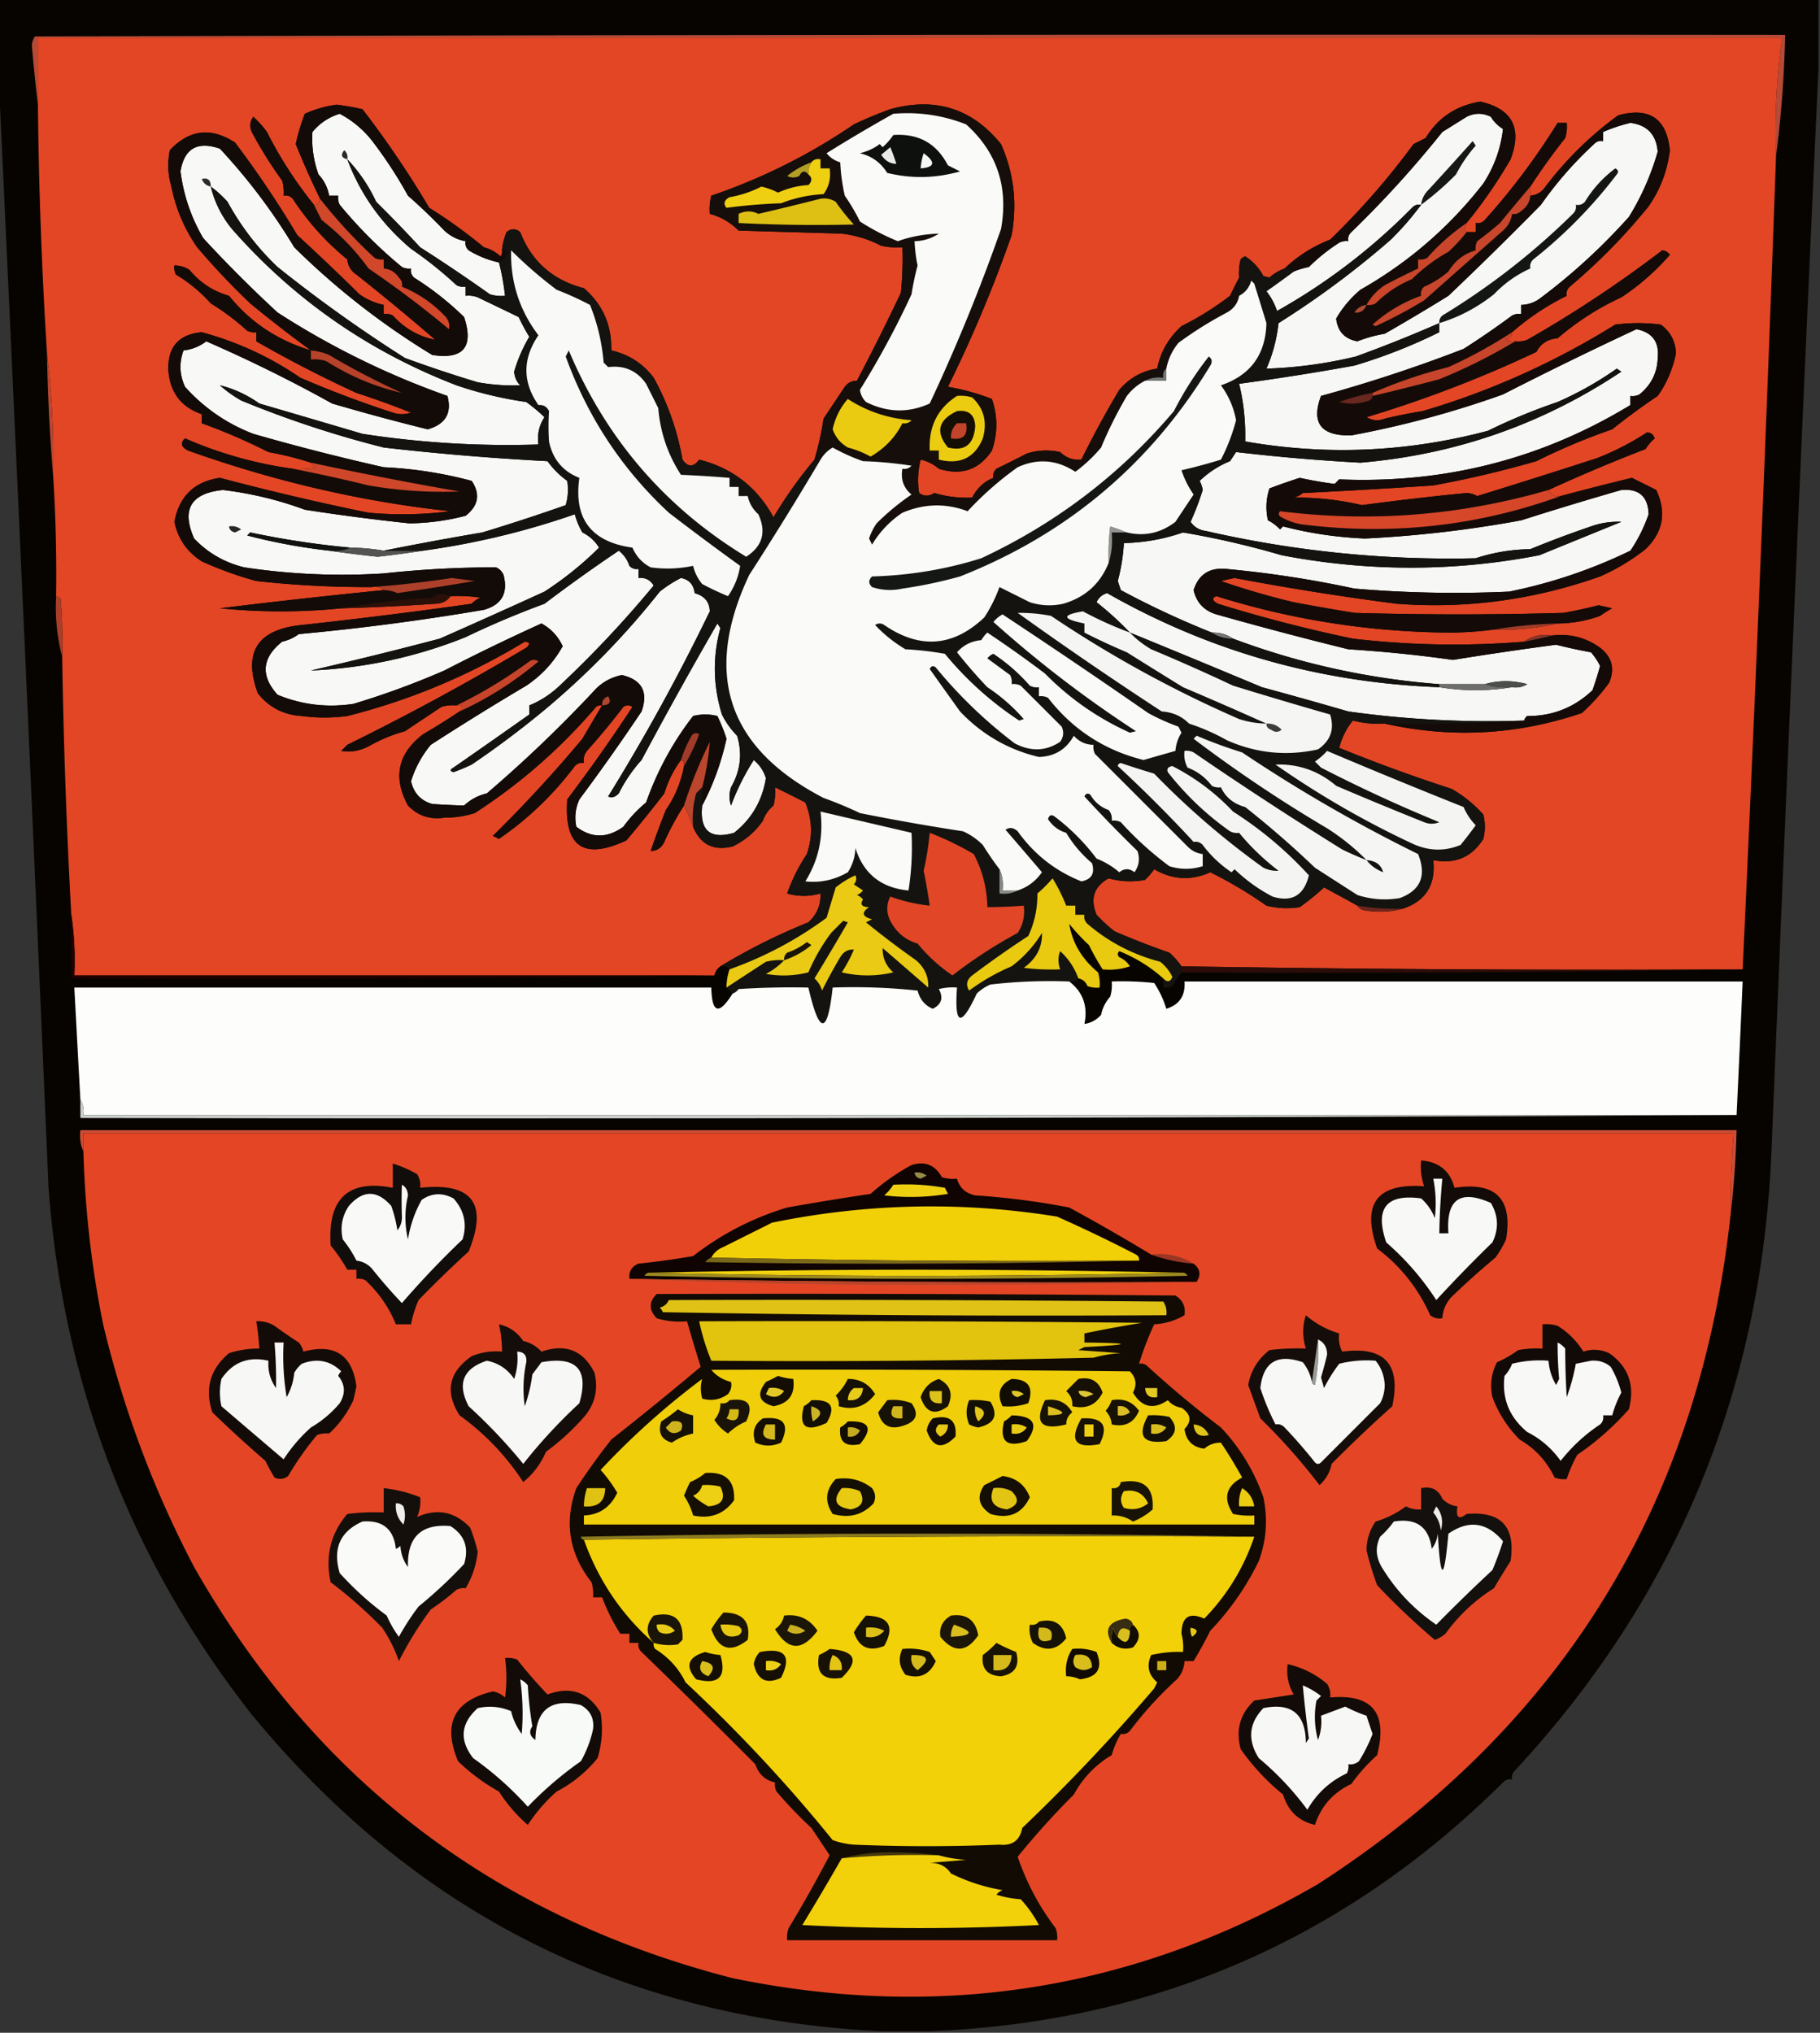 <svg xmlns="http://www.w3.org/2000/svg" width="600" height="670" style="shape-rendering:geometricPrecision;text-rendering:geometricPrecision;image-rendering:optimizeQuality;fill-rule:evenodd;clip-rule:evenodd"><rect width="100%" height="100%" fill="#333333" stroke="none"/><path style="opacity:1" fill="#070400" d="M-.5-.5h600v23a66860.484 66860.484 0 0 0-15.5 357c-3.279 78.821-31.445 146.821-84.5 204-.886.825-1.219 1.825-1 3-1.175-.219-2.175.114-3 1-52.162 51.74-115.162 79.074-189 82h-16c-84.817-4.171-154.15-39.171-208-105-39.505-50.636-61.672-108.302-66.5-173A89608.3 89608.3 0 0 0-.5 24.5v-25z"/><path style="opacity:1" fill="#b64a36" d="M585.5 51.5c-.463-13.179.204-26.179 2-39h-575v22a578.37 578.37 0 0 1-2-19.5 6.288 6.288 0 0 1 1-3c192.333-.5 384.666-.667 577-.5a364.88 364.88 0 0 1-3 40z"/><path style="opacity:1" fill="#e34625" d="M585.5 51.5a24009.302 24009.302 0 0 1-11 268 8605.666 8605.666 0 0 1-185-1 25.14 25.14 0 0 0-4-4.5 271.294 271.294 0 0 1-18-7 47.289 47.289 0 0 1-6-5.5c-2.188-5.288-.855-9.288 4-12 3.942 1.1 7.942 1.267 12 .5a23.65 23.65 0 0 0 3-3.5c6.02 3.503 12.186 3.836 18.5 1a139.919 139.919 0 0 1 18.5 11 27.287 27.287 0 0 0 11 .5 82.533 82.533 0 0 0 8-6.5c3.731 2.01 7.398 4.01 11 6 .418.722 1.084 1.222 2 1.5 4.52.814 8.854.647 13-.5 7.541-2.551 10.875-7.884 10-16 7.232 1.378 12.732-.955 16.5-7a16.242 16.242 0 0 0 0-8 40.616 40.616 0 0 0-10.5-8.5 540.034 540.034 0 0 1-37-13.5 22.902 22.902 0 0 1 4.5-9 33.79 33.79 0 0 0 10.5 1c21.991 4.929 43.658 3.762 65-3.5a64.337 64.337 0 0 0 9-10c1.925-4.629.925-8.462-3-11.5-4.766-3.424-10.099-4.757-16-4-3.512-.555-6.512.112-9 2a286.257 286.257 0 0 1-56.5-1 483.948 483.948 0 0 1-44.5-11.5c-1.896-1.065-2.063-1.898-.5-2.5 25.01 7.825 50.676 11.825 77 12 4.913-.026 9.746-.359 14.5-1 7.23.241 14.23-.425 21-2 4.847-.044 9.513-.877 14-2.5a32.065 32.065 0 0 1 4-2.5l-4.5-1a167.535 167.535 0 0 1-11.5 2.5c-23 .667-46 .667-69 0a767.177 767.177 0 0 1-20-3.5 248.93 248.93 0 0 1-24-7l4.5-1a910.31 910.31 0 0 0 53.5 8.5c22.798 1.736 45.132-1.264 67-9a69.322 69.322 0 0 0 15-9c5.796-5.647 6.962-12.147 3.5-19.5a4586.796 4586.796 0 0 0-8-4c-7.865 1.9-15.698 3.9-23.5 6-1.983.343-3.317-.324-4-2a561.534 561.534 0 0 1 32-13.5 14.972 14.972 0 0 1 3-3.5c-.387-1.22-1.22-1.887-2.5-2a88.761 88.761 0 0 1-16.5 8.5 2750.863 2750.863 0 0 1-39.5 12.5 7.93 7.93 0 0 0-3.5-1 922.728 922.728 0 0 0-34.5 4c-7.34-1.724-14.84-2.557-22.5-2.5a6.802 6.802 0 0 0 3-1.5 2352.398 2352.398 0 0 0 43-2.5 350.957 350.957 0 0 0 34-8 206.286 206.286 0 0 1 25-10.5 217.86 217.86 0 0 1 15-11c2.938-4.109 4.938-8.775 6-14-.122-4.012-1.788-7.179-5-9.5-5-.667-10-.667-15 0-20.064 12.458-41.231 21.958-63.5 28.5-4.2.672-8.367 1.506-12.5 2.5-2.079.808-4.079.641-6-.5a403.838 403.838 0 0 0 56-21.5c1.434-2.747 3.767-4.247 7-4.5 6.409-5.504 13.409-10.004 21-13.5 5.851-3.837 11.185-8.503 16-14-.608-.87-1.441-1.37-2.5-1.5a395.662 395.662 0 0 1-44.5 29.5 8.43 8.43 0 0 1-4 .5 4.934 4.934 0 0 1-3-.5c1.256-.417 1.923-1.25 2-2.5a82.923 82.923 0 0 1 18-12c-.219-1.175.114-2.175 1-3a195.236 195.236 0 0 0 26-26.5c3.865-5.567 6.198-11.734 7-18.5-1.079-10.442-6.746-14.276-17-11.5-9.059 6.557-17.059 14.39-24 23.5-1.195 1.797-2.862 2.797-5 3v-3a210.131 210.131 0 0 1 11.5-16c.494-1.634.66-3.3.5-5h-3a224.913 224.913 0 0 1-24 32c-.825.886-1.825 1.219-3 1v3h-3c-.616-.702-.616-1.702 0-3a159.682 159.682 0 0 0 14.5-21c3.864-10.31.531-16.644-10-19-7.935 1.29-13.935 5.29-18 12l-4 2c-8.193 11.176-17.36 21.676-27.5 31.5-5.687 2.207-10.687 5.374-15 9.5-1.844.66-3.51 1.66-5 3l-2-.5c-1.437-2.725-3.437-4.891-6-6.5a3.646 3.646 0 0 0-1.5 1 18.452 18.452 0 0 0-.5 6 289.533 289.533 0 0 0-3 6 98.368 98.368 0 0 1-16 10c-4.287 3.925-6.953 8.591-8 14-4.935.726-9.101 3.06-12.5 7a329.049 329.049 0 0 0-12.5 23c-2.726.236-5.059-.597-7-2.5-3.711-.825-7.378-.659-11 .5a399.791 399.791 0 0 1-10 5c-.886.825-1.219 1.825-1 3-3.053 1.213-5.387 3.38-7 6.5a37.154 37.154 0 0 1-12.5-1.5c-1.73 1.149-3.396 1.149-5 0a27.356 27.356 0 0 1 .5-11c2.211.467 4.211 1.467 6 3 7.467 2.351 13.301.351 17.5-6 1.936-5.682 1.936-11.348 0-17a74.06 74.06 0 0 0-14.5-4 439.5 439.5 0 0 0 21-50c1.91-10.457.743-20.457-3.5-30-9.526-11.768-21.692-15.602-36.5-11.5a132.032 132.032 0 0 0-12 5c-14.626 9.98-30.293 17.813-47 23.5a17.648 17.648 0 0 0-.5 6c3.637.959 6.803 2.792 9.5 5.5l34 1c4.622.558 8.955 1.891 13 4 2.31.497 4.643.663 7 .5a112.97 112.97 0 0 1-.5 15 784.421 784.421 0 0 1-14.5 29c-1.643-.02-2.976.647-4 2l-7 10.5a95.076 95.076 0 0 1-3 13.5 143.406 143.406 0 0 0-13.5 19c-5.417-9.922-13.584-16.255-24.5-19-1.892 2.544-3.725 2.544-5.5 0-1.715-9.654-4.882-18.654-9.5-27-3.564-4.709-8.231-7.709-14-9 .226-8.281-2.774-15.115-9-20.5-10.246-2.652-17.246-8.819-21-18.5-1.506-1.247-3.006-1.247-4.5 0a20.088 20.088 0 0 0-1.5 6 2.429 2.429 0 0 1-.5 2c-1.53-1.42-3.363-2.42-5.5-3a160.956 160.956 0 0 0-18-13c-6.558-11.112-13.891-21.946-22-32.5a94.942 94.942 0 0 0-8.5-1.5c-3.709.517-7.209 1.517-10.5 3a66.076 66.076 0 0 0-3 10 305.31 305.31 0 0 0 8 18c0 1.333-.667 2-2 2-5.981-7.388-11.148-15.388-15.5-24a31.857 31.857 0 0 0-4.5-5c-1.13 1.575-1.297 3.241-.5 5a139.128 139.128 0 0 0 10 16c.493 1.634.66 3.3.5 5 1.175-.219 2.175.114 3 1 5.065 7.72 11.065 14.387 18 20 .203 2.138 1.203 3.805 3 5a767.008 767.008 0 0 1 26 21.5c-5.472-1.074-10.139-3.741-14-8a4.934 4.934 0 0 0-3-.5v-3a21.561 21.561 0 0 1-8-3.5A764.103 764.103 0 0 0 98 77.5 337.237 337.237 0 0 0 77.5 47c-7.901-5.156-15.068-4.323-21.5 2.5a24.558 24.558 0 0 0 .5 12c1.427 7.195 4.26 13.862 8.5 20A243.03 243.03 0 0 0 82.5 100a421.419 421.419 0 0 0 20 15.5c-10.985-3.305-19.985-9.305-27-18-5.177-1.46-9.51-4.293-13-8.5-1.525-1.009-3.192-1.509-5-1.5a4.932 4.932 0 0 0 .5 3 49.497 49.497 0 0 1 11.5 9.5 81.037 81.037 0 0 1 12 9 4.934 4.934 0 0 0 3 .5v3a406.172 406.172 0 0 0 33 17 301.779 301.779 0 0 1 18 6.5c-2 .667-4 .667-6 0A340.237 340.237 0 0 1 99 124.5c-9.924-6.815-20.757-11.815-32.5-15-7.585.709-11.251 4.876-11 12.5.546 7.36 4.213 12.193 11 14.5v3a197.953 197.953 0 0 1 22 9.5c4.868.884 9.534 2.05 14 3.5.418.722 1.084 1.222 2 1.5a32.462 32.462 0 0 1-8 .5 134.02 134.02 0 0 1-35.5-10c-1.634 1.49-1.301 2.824 1 4 28.676 10.223 57.509 16.889 86.5 20a125.314 125.314 0 0 1-27 .5 869.866 869.866 0 0 1-49-11.5c-8.416 1.222-13.416 6.056-15 14.5 1.198 5.618 4.198 9.951 9 13a116.633 116.633 0 0 0 18 6.5 329.719 329.719 0 0 0 38 2c1.599-.268 2.932.066 4 1a2391.667 2391.667 0 0 0-54 6c13.494 1.325 26.827 1.325 40 0a746.4 746.4 0 0 0 31-1.5c2.244-.05 3.911-.883 5-2.5 3.35-.165 6.683.002 10 .5a7.293 7.293 0 0 0-3 2 1755.167 1755.167 0 0 1-56 7c-14.624 1.442-19.457 8.942-14.5 22.5 3.651 4.634 8.484 7.134 14.5 7.5 5 .667 10 .667 15 0 20.745-5.247 40.245-13.413 58.5-24.5 1.727.146 1.894.813.5 2a845.09 845.09 0 0 1-59 32l-2 2c3.009.523 6.009.023 9-1.5a52.451 52.451 0 0 1 12-5c4.013-2.671 8.013-5.338 12-8a12.93 12.93 0 0 1 5-.5c2.198-.091 2.531.575 1 2a222.082 222.082 0 0 1-12 7.5c-8.366 6.393-10.033 14.226-5 23.5 3.252 3.388 7.252 4.722 12 4a32.614 32.614 0 0 0 10-1.5c15.027-9.706 28.36-21.373 40-35a2.428 2.428 0 0 1 2-.5 1629.88 1629.88 0 0 0-6.5 11 440.026 440.026 0 0 1-29.5 32l2 1c9.619-6.618 17.953-14.618 25-24 .825-.886 1.825-1.219 3-1-.262-1.478.071-2.811 1-4a246.16 246.16 0 0 0 12-14.5c1-.667 2-.667 3 0a558.056 558.056 0 0 1-21.5 30.5c-1.09 15.584 5.41 20.084 19.5 13.5a453.334 453.334 0 0 0 12.5-15.5c1.213-4.027 3.047-7.694 5.5-11 .838.342 1.172 1.008 1 2-1.002 5.343-3.002 10.176-6 14.5a343.023 343.023 0 0 0-5 13.5c2.092-.061 3.592-1.061 4.5-3a88.474 88.474 0 0 1 6.5-12 60.379 60.379 0 0 1 3 7c2.391 5.862 6.724 8.029 13 6.5 4.15-1.992 7.484-4.826 10-8.5a11.494 11.494 0 0 1 3.5-5c.495-1.973.662-3.973.5-6a458.942 458.942 0 0 1 10 5c2.302 5.611 2.469 11.278.5 17a59.261 59.261 0 0 0-6.5 13c3.627 1.039 7.294 1.039 11 0 .128 3.785-1.206 6.951-4 9.5-10.148 4.098-19.814 8.931-29 14.5-1.051.722-1.718 1.722-2 3h-211c.324-6.854-.01-13.521-1-20a2171.333 2171.333 0 0 1-3-85c.166-6.342 0-12.675-.5-19-.383-.556-.883-.889-1.5-1a508.513 508.513 0 0 0-1-40c.26-13.534-.407-26.867-2-40a1547.296 1547.296 0 0 1-3-82v-22h575c-1.796 12.821-2.463 25.821-2 39z"/><path style="opacity:1" fill="#f7f8f5" d="M502.5 237.5c-19.54.673-38.873-.327-58-3a1808.084 1808.084 0 0 0-28.5-8 6015.94 6015.94 0 0 0-43.5-18 104.435 104.435 0 0 0-11-10c.712-1.546 1.878-2.546 3.5-3 33.721 19.198 70.221 29.531 109.5 31 8 1.333 16 1.333 24 0 1.788.285 3.455-.048 5-1-4.818-1.312-9.485-1.312-14 0h-15c-23.436-1.792-46.103-6.792-68-15-2.015-1.424-4.348-2.09-7-2a290.624 290.624 0 0 1-30-14l-1-3c1.132-4.29 1.798-8.457 2-12.5 6.764-.155 13.264-1.322 19.5-3.5a285.222 285.222 0 0 1 32.5 7.5c28.47 5.466 56.803 5.466 85 0 8.961-3.656 17.961-7.323 27-11-3.382-.159-6.715.341-10 1.5a361.52 361.52 0 0 0-20 7.5c-6.231.106-12.231 1.106-18 3a359.746 359.746 0 0 1-89-9c-2.118-.26-3.784-1.26-5-3a93.155 93.155 0 0 0 4-10.5 10.305 10.305 0 0 0-1-3 31.374 31.374 0 0 1 10-6.5l2-3a655.27 655.27 0 0 0 41 3.5c31.302-2.655 59.969-12.655 86-30l-1.5-1a111.885 111.885 0 0 1-19.5 11 193.19 193.19 0 0 0-23 9.5c-26.527 7.03-53.194 8.197-80 3.5.166-6.524-.501-12.857-2-19a850.948 850.948 0 0 0 38-6 176.985 176.985 0 0 0 28-11v-3a458.684 458.684 0 0 1-27.5 11 144.356 144.356 0 0 1-29.5 4c2.06-4.655 3.393-9.655 4-15a294.52 294.52 0 0 0 37-27.5 97.461 97.461 0 0 0 10-11.5c-1.175-.219-2.175.114-3 1-13.296 13.477-28.129 24.81-44.5 34a21.416 21.416 0 0 0-3.5-6.5 551.527 551.527 0 0 0 9-6.5 27.587 27.587 0 0 1 5-1.5 60.073 60.073 0 0 1 10-8 4.932 4.932 0 0 1 3-.5c-.219-1.175.114-2.175 1-3a350.536 350.536 0 0 0 30-33l8-5c2.667-1.333 5.333-1.333 8 0 1 1.667 2.333 3 4 4-.747 6.498-2.914 12.498-6.5 18-11.209 14.38-24.709 26.046-40.5 35-3.244 2.739-5.911 5.905-8 9.5.477 4.237 2.81 6.737 7 7.5a45.992 45.992 0 0 1 9-2.5 667.89 667.89 0 0 0 21-12.5 1263.607 1263.607 0 0 0 30.5-30c5.156-7.35 10.989-14.017 17.5-20 .825-.886 1.825-1.219 3-1v-3a52.819 52.819 0 0 1 9-3c5.522.69 8.522 3.857 9 9.5-2.227 7.719-5.394 14.885-9.5 21.5-8.991 10.052-18.824 19.052-29.5 27a10.775 10.775 0 0 1-6 2v3a4.934 4.934 0 0 0-3 .5 278.338 278.338 0 0 1-16 11 490.778 490.778 0 0 1-47 15.5c-3.33 8.928.004 13.261 10 13a324.272 324.272 0 0 0 50-13.5 1343.175 1343.175 0 0 1 44-21.5c5.233 1.063 7.567 4.229 7 9.5-.147 4.844-2.147 8.844-6 12a4.934 4.934 0 0 1-3 .5v3c-29.269 17.793-61.269 25.959-96 24.5l-1.5 1.5c-3.652-.461-7.485-1.128-11.5-2a184.078 184.078 0 0 0-10 3.5c-1.122 3.409-1.289 6.909-.5 10.5a13.92 13.92 0 0 1 4 3l1-1c8.706 2.274 17.706 3.608 27 4a388.884 388.884 0 0 0 51.5-6c10.92-3.482 21.92-6.815 33-10 5.826-.507 8.826 2.16 9 8-1.5 4.334-3.5 8.334-6 12a166.383 166.383 0 0 1-40 13.5 392.973 392.973 0 0 1-51-1 354.882 354.882 0 0 0-42.5-6.5c-5.363-.424-8.863 1.909-10.5 7 .938 4.106 3.438 6.772 7.5 8a1303.296 1303.296 0 0 0 43.5 11.5 454.093 454.093 0 0 1 34.5 3.5 1243.816 1243.816 0 0 1 34-5c3.808.969 7.641 1.802 11.5 2.5a20.528 20.528 0 0 1 3 4.5 111.02 111.02 0 0 1-2.5 8c-6.045 5.722-13.212 8.555-21.5 8.5-.556.383-.889.883-1 1.5z"/><path style="opacity:1" fill="#f8f9f6" d="M164.5 86.5a79.864 79.864 0 0 1 2 11 12.935 12.935 0 0 1-5-.5 573.618 573.618 0 0 0-23-15.5 457.54 457.54 0 0 0-14.5-15c-2.448-5.252-5.614-9.919-9.5-14 4.291 11.505 11.291 21.339 21 29.5a129.059 129.059 0 0 1 15 12c.948.483 1.948.65 3 .5v3a8.435 8.435 0 0 1 4 .5 8863.63 8863.63 0 0 1 13.5 6.5 60.236 60.236 0 0 0 3.5 6.5 49.864 49.864 0 0 0-5 11.5c.149 1.82.816 3.32 2 4.5a65.838 65.838 0 0 1-14-1 426.255 426.255 0 0 1-24-8 469.089 469.089 0 0 1-42-30A86.67 86.67 0 0 1 75 66.5c-1.75-1.924-3.583-3.59-5.5-5 1.267 5.2 3.6 9.867 7 14 20.359 23.165 45.025 40.332 74 51.5a126.194 126.194 0 0 0 23 5.5 58.961 58.961 0 0 1 6 5c-1.77 2.693-2.437 5.693-2 9a314.636 314.636 0 0 1-58-3.5c-11.366-3.357-22.699-6.69-34-10-4.088-2.883-8.421-4.883-13-6a40.935 40.935 0 0 0 7 5 342.471 342.471 0 0 0 47 15.5 873.613 873.613 0 0 0 54 4.5 28.597 28.597 0 0 0 6.5 6.5c.43 2.692.263 5.359-.5 8a654.424 654.424 0 0 1-27.5 9 1089.44 1089.44 0 0 0-32.5 6 72.032 72.032 0 0 0-11-1 285.745 285.745 0 0 1-33-5l-1 1a192.12 192.12 0 0 0 27 5 394.067 394.067 0 0 0 16 2 322.734 322.734 0 0 0 15-2c17.159-2.361 33.826-6.361 50-12a23.776 23.776 0 0 0 2.5 6 13.271 13.271 0 0 1 5.5 5 111.3 111.3 0 0 1-18 14.5 3029.3 3029.3 0 0 1-34.5 15.5 1429.465 1429.465 0 0 1-42.5 10.5c17.645-.773 34.645-4.44 51-11a290.173 290.173 0 0 1 26-11 537.043 537.043 0 0 1 24.5-17.5 10.502 10.502 0 0 1 3.5 5c.825.886 1.825 1.219 3 1v3c2.181-.216 3.847.617 5 2.5a360.249 360.249 0 0 1-31 33c-2.978 2.829-6.311 4.996-10 6.5v3a3344.144 3344.144 0 0 1-25 17.5c-1.196.654-1.196 1.154 0 1.5a66.615 66.615 0 0 0 6-2.5 311.384 311.384 0 0 0 24-18c14.063-11.729 26.73-24.729 38-39a41.817 41.817 0 0 1 7-4.5c2.703.539 4.203 2.205 4.5 5 3.25.898 4.917 2.898 5 6a675.696 675.696 0 0 1-33.5 61c1.087.605 2.254.272 3.5-1a48.616 48.616 0 0 1 7.5-11 1534.244 1534.244 0 0 1 25-45l1 1.5c-2.608 9.493-2.441 18.993.5 28.5a26.943 26.943 0 0 0 5 7c1.788 5.882 1.122 11.548-2 17-.667 2-.667 4 0 6a78.795 78.795 0 0 1 7.5-15c1.941 1.624 3.274 3.624 4 6-1.211 7.434-4.711 13.434-10.5 18-7.899 2.273-11.399-.727-10.5-9 3.612-6.823 6.279-14.157 8-22-.747-2.368-1.747-4.868-3-7.5a16.242 16.242 0 0 0-8 0c-6.655 8.577-11.822 18.077-15.5 28.5a42.7 42.7 0 0 0-7.5 8c-5.3 3.822-10.467 3.822-15.5 0-.652-3.094-.318-6.094 1-9a702.301 702.301 0 0 0 20.5-29c2.273-6.457.106-10.457-6.5-12-3.333.691-6.166 2.191-8.5 4.5a435.871 435.871 0 0 1-36 34.5c-2.866.682-5.366 2.016-7.5 4-3.362-.083-6.862-.25-10.5-.5-3.771-1.081-6.104-3.581-7-7.5 1.364-4.391 3.53-8.391 6.5-12a956.205 956.205 0 0 1 31.5-19.5c5.032-3.366 9.032-7.699 12-13-1.523-3.292-3.856-5.792-7-7.5a707.94 707.94 0 0 0-32 15.5 268.378 268.378 0 0 1-30 11c-8.708 1.298-17.041.298-25-3-5.677-6.303-5.177-12.136 1.5-17.5a14.324 14.324 0 0 0 5.5-2.5 797.756 797.756 0 0 0 61-8c5.892-1.647 8.059-5.48 6.5-11.5-.5-1.167-1.333-2-2.5-2.5a344.1 344.1 0 0 0-37 2 215.545 215.545 0 0 1-46-2c-6.5-1.599-12-4.765-16.5-9.5-4.251-9.603-1.085-14.936 9.5-16 9.324 1.12 18.324 3.286 27 6.5a713.127 713.127 0 0 0 34.5 4.5 77.14 77.14 0 0 0 18.5-2.5c4.232-3.314 4.898-7.147 2-11.5a136.437 136.437 0 0 0-29-4.5 746.609 746.609 0 0 1-43-11c-8.734-3.359-16.234-8.525-22.5-15.5-1.824-3.939-1.99-7.939-.5-12a14.831 14.831 0 0 0 7.5-3 479.698 479.698 0 0 1 41.5 20.5 744.954 744.954 0 0 0 31.5 8.5c5.859-1.656 8.026-5.323 6.5-11a266.707 266.707 0 0 1-56-27.5C83 95.167 74.833 87 67 78.5c-3.989-6.8-6.489-14.133-7.5-22 1.237-7.563 5.57-10.063 13-7.5A195.66 195.66 0 0 1 97 81.5c13.836 13.653 29.002 25.486 45.5 35.5 10.237 1.565 13.737-2.601 10.5-12.5a99.405 99.405 0 0 0-16.5-13c-.886-.825-1.219-1.825-1-3a4.932 4.932 0 0 1-3-.5A148.955 148.955 0 0 1 112 67.5a4.934 4.934 0 0 1-.5-3h-3c-.454-2.64-1.621-4.973-3.5-7-1.645-4.565-2.312-9.231-2-14 2.415-2.911 5.415-4.911 9-6 4.628 2.465 8.462 5.798 11.5 10a143.425 143.425 0 0 1 11 17 194.56 194.56 0 0 1 12 11.5c2.027 1.88 4.36 3.046 7 3.5-.219 1.175.114 2.175 1 3a32.35 32.35 0 0 0 10 4z"/><path style="opacity:1" fill="#140b08" d="M483.5 73.5a70.44 70.44 0 0 0-13 11.5 4.932 4.932 0 0 1-3 .5v3a286.436 286.436 0 0 0-11 5.5c-2.597 1.757-4.597 3.924-6 6.5a4.934 4.934 0 0 0 3-.5c3.439-3.426 7.439-6.093 12-8a54.738 54.738 0 0 1 12-9 54.538 54.538 0 0 0 6-6.5h3v-3c1.175.219 2.175-.114 3-1a224.913 224.913 0 0 0 24-32h3a12.93 12.93 0 0 1-.5 5 210.131 210.131 0 0 0-11.5 16 910.018 910.018 0 0 0-10 12 125.138 125.138 0 0 1-7.5 6 4.934 4.934 0 0 0-.5 3c-3.857 1.11-6.857 3.444-9 7a30.881 30.881 0 0 1-8 5c-.886.825-1.219 1.825-1 3-5.937 2.094-11.27 5.26-16 9.5l1 .5a154.678 154.678 0 0 0 16-8.5c8.733-7.742 17.4-15.409 26-23 1.674-1.506 2.674-3.34 3-5.5 1.175.219 2.175-.114 3-1 1.797-1.195 2.797-2.862 3-5 2.138-.203 3.805-1.203 5-3 6.941-9.11 14.941-16.943 24-23.5 10.254-2.776 15.921 1.058 17 11.5-.802 6.766-3.135 12.933-7 18.5a195.236 195.236 0 0 1-26 26.5c-.886.825-1.219 1.825-1 3a82.923 82.923 0 0 0-18 12 159.04 159.04 0 0 1-21 11.5 157.574 157.574 0 0 0-25 8.5 69.17 69.17 0 0 0-11 3c3.31.849 6.644.682 10-.5.556-.383.889-.883 1-1.5a778.421 778.421 0 0 0 22-5.5 178.95 178.95 0 0 0 25-12.5 8.43 8.43 0 0 0 4-.5A395.662 395.662 0 0 0 548 82.5c1.059.13 1.892.63 2.5 1.5-4.815 5.497-10.149 10.163-16 14-7.591 3.496-14.591 7.996-21 13.5-3.233.253-5.566 1.753-7 4.5a403.838 403.838 0 0 1-56 21.5c1.921 1.141 3.921 1.308 6 .5 4.133-.994 8.3-1.828 12.5-2.5 22.269-6.542 43.436-16.042 63.5-28.5 5-.667 10-.667 15 0 3.212 2.321 4.878 5.488 5 9.5-1.062 5.225-3.062 9.891-6 14a217.86 217.86 0 0 0-15 11 206.286 206.286 0 0 0-25 10.5 350.957 350.957 0 0 1-34 8 2352.398 2352.398 0 0 1-43 2.5 6.802 6.802 0 0 1-3 1.5c7.66-.057 15.16.776 22.5 2.5a922.728 922.728 0 0 1 34.5-4 7.93 7.93 0 0 1 3.5 1 2750.863 2750.863 0 0 0 39.5-12.5 88.761 88.761 0 0 0 16.5-8.5c1.28.113 2.113.78 2.5 2a14.972 14.972 0 0 0-3 3.5 561.534 561.534 0 0 0-32 13.5c-29.015 8.418-58.515 10.751-88.5 7-.688.832-.521 1.498.5 2a19.95 19.95 0 0 0 8 2.5c28.983 3.452 56.983.285 84-9.5 7.802-2.1 15.635-4.1 23.5-6 2.676 1.335 5.343 2.668 8 4 3.462 7.353 2.296 13.853-3.5 19.5a69.322 69.322 0 0 1-15 9c-21.868 7.736-44.202 10.736-67 9a910.31 910.31 0 0 1-53.5-8.5l-4.5 1a248.93 248.93 0 0 0 24 7 767.177 767.177 0 0 0 20 3.5c23 .667 46 .667 69 0a167.535 167.535 0 0 0 11.5-2.5l4.5 1a32.065 32.065 0 0 0-4 2.5c-4.487 1.623-9.153 2.456-14 2.5-7.191.181-14.191.848-21 2-4.754.641-9.587.974-14.5 1-26.324-.175-51.99-4.175-77-12-1.563.602-1.396 1.435.5 2.5a483.948 483.948 0 0 0 44.5 11.5 286.257 286.257 0 0 0 56.5 1c3.11-.588 6.11-1.255 9-2 5.901-.757 11.234.576 16 4 3.925 3.038 4.925 6.871 3 11.5a64.337 64.337 0 0 1-9 10c-21.342 7.262-43.009 8.429-65 3.5 15.509.33 30.842-.004 46-1 .111-.617.444-1.117 1-1.5 8.288.055 15.455-2.778 21.5-8.5a111.02 111.02 0 0 0 2.5-8 20.528 20.528 0 0 0-3-4.5 167.535 167.535 0 0 1-11.5-2.5 1243.816 1243.816 0 0 0-34 5 454.093 454.093 0 0 0-34.5-3.5 1303.296 1303.296 0 0 1-43.5-11.5c-4.062-1.228-6.562-3.894-7.5-8 1.637-5.091 5.137-7.424 10.5-7a354.882 354.882 0 0 1 42.5 6.5 392.973 392.973 0 0 0 51 1 166.383 166.383 0 0 0 40-13.5c2.5-3.666 4.5-7.666 6-12-.174-5.84-3.174-8.507-9-8a1198.754 1198.754 0 0 0-33 10 388.884 388.884 0 0 1-51.5 6c-9.294-.392-18.294-1.726-27-4l-1 1a13.92 13.92 0 0 0-4-3c-.789-3.591-.622-7.091.5-10.5a184.078 184.078 0 0 1 10-3.5c4.015.872 7.848 1.539 11.5 2l1.5-1.5c34.731 1.459 66.731-6.707 96-24.5v-3a4.934 4.934 0 0 0 3-.5c3.853-3.156 5.853-7.156 6-12 .567-5.271-1.767-8.437-7-9.5a1343.175 1343.175 0 0 0-44 21.5 324.272 324.272 0 0 1-50 13.5c-9.996.261-13.33-4.072-10-13a490.778 490.778 0 0 0 47-15.5 278.338 278.338 0 0 0 16-11 4.934 4.934 0 0 1 3-.5v-3a10.775 10.775 0 0 0 6-2c10.676-7.948 20.509-16.948 29.5-27 4.106-6.615 7.273-13.781 9.5-21.5-.478-5.643-3.478-8.81-9-9.5a52.819 52.819 0 0 0-9 3v3c-1.175-.219-2.175.114-3 1-6.511 5.983-12.344 12.65-17.5 20a1263.607 1263.607 0 0 1-30.5 30 667.89 667.89 0 0 1-21 12.5 45.992 45.992 0 0 0-9 2.5c-4.19-.763-6.523-3.263-7-7.5 2.089-3.595 4.756-6.761 8-9.5 15.791-8.954 29.291-20.62 40.5-35 3.586-5.502 5.753-11.502 6.5-18-1.667-1-3-2.333-4-4-2.667-1.333-5.333-1.333-8 0l-8 5a350.536 350.536 0 0 1-30 33c-.886.825-1.219 1.825-1 3a4.932 4.932 0 0 0-3 .5 60.073 60.073 0 0 0-10 8 27.587 27.587 0 0 0-5 1.5c-.709-.904-1.709-1.237-3-1 4.313-4.126 9.313-7.293 15-9.5 10.14-9.824 19.307-20.324 27.5-31.5l4-2c4.065-6.71 10.065-10.71 18-12 10.531 2.356 13.864 8.69 10 19a159.682 159.682 0 0 1-14.5 21z"/><path style="opacity:1" fill="#161816" d="M468.5 67.5c.229-1.933 1.062-3.6 2.5-5 4.92-5.343 9.753-10.676 14.5-16l1 1.5a47.53 47.53 0 0 0-6.5 9.5 97.476 97.476 0 0 1-11.5 10z"/><path style="opacity:1" fill="#c8462b" d="M504.5 61.5v3c-.203 2.138-1.203 3.805-3 5-.825.886-1.825 1.219-3 1-.326 2.16-1.326 3.994-3 5.5-8.6 7.591-17.267 15.258-26 23a154.678 154.678 0 0 1-16 8.5l-1-.5c4.73-4.24 10.063-7.406 16-9.5-.219-1.175.114-2.175 1-3a30.881 30.881 0 0 0 8-5c2.143-3.556 5.143-5.89 9-7a4.934 4.934 0 0 1 .5-3 125.138 125.138 0 0 0 7.5-6 910.018 910.018 0 0 1 10-12z"/><path style="opacity:1" fill="#141613" d="M474.5 106.5c-.086-.996.248-1.829 1-2.5 15.687-9.531 30.02-20.698 43-33.5.886-.825 1.219-1.825 1-3 1.175.219 2.175-.114 3-1 2.587-4.258 5.92-7.925 10-11 1.021.502 1.188 1.168.5 2a156.127 156.127 0 0 1-27.5 28c-.886.825-1.219 1.825-1 3-4.501 2.019-8.501 4.852-12 8.5-5.483 4.357-11.483 7.523-18 9.5z"/><path style="opacity:1" fill="#ca462b" d="M483.5 73.5c-.616 1.298-.616 2.298 0 3a54.538 54.538 0 0 1-6 6.5 54.738 54.738 0 0 0-12 9c-4.561 1.907-8.561 4.574-12 8a4.934 4.934 0 0 1-3 .5c1.403-2.576 3.403-4.743 6-6.5a286.436 286.436 0 0 1 11-5.5v-3a4.932 4.932 0 0 0 3-.5 70.44 70.44 0 0 1 13-11.5z"/><path style="opacity:1" fill="#b14b34" d="M450.5 100.5c-.754 1.946-2.088 2.779-4 2.5.971-1.481 2.304-2.315 4-2.5z"/><path style="opacity:1" fill="#150e0a" d="M408.5 91.5v6c-.421 2.41-1.754 4.243-4 5.5a126.459 126.459 0 0 0-16 10c-2.063 2.541-3.397 5.375-4 8.5-.904.709-1.237 1.709-1 3-2.235-.295-4.235.039-6 1-2.338 1.182-4.338 2.848-6 5a138.316 138.316 0 0 0-8.5 17 48.36 48.36 0 0 1-8.5 8c-6.117-3.996-12.45-4.496-19-1.5a106.97 106.97 0 0 0-16.5 14.5c-7.16-2.699-14.326-2.533-21.5.5a32.497 32.497 0 0 0-10 10.5l-1-2a20.023 20.023 0 0 1 2.5-5 80.622 80.622 0 0 1 11.5-9.5c-2.624-2.162-3.624-4.995-3-8.5 1.175.219 2.175-.114 3-1a130.373 130.373 0 0 0-16-1.5 63.724 63.724 0 0 1-10-4.5c-1.688 1.021-3.021 2.355-4 4h-2a95.076 95.076 0 0 0 3-13.5l7-10.5c1.024-1.353 2.357-2.02 4-2 5.016-9.533 9.85-19.2 14.5-29 .499-4.989.666-9.989.5-15a24.939 24.939 0 0 1-7-.5c-4.045-2.109-8.378-3.442-13-4l-34-1c-2.697-2.708-5.863-4.541-9.5-5.5a17.648 17.648 0 0 1 .5-6c16.707-5.687 32.374-13.52 47-23.5a132.032 132.032 0 0 1 12-5c14.808-4.102 26.974-.268 36.5 11.5 4.243 9.543 5.41 19.543 3.5 30a439.5 439.5 0 0 1-21 50 74.06 74.06 0 0 1 14.5 4c1.936 5.652 1.936 11.318 0 17-4.199 6.351-10.033 8.351-17.5 6-1.789-1.533-3.789-2.533-6-3a27.356 27.356 0 0 0-.5 11c1.604 1.149 3.27 1.149 5 0a37.154 37.154 0 0 0 12.5 1.5c1.613-3.12 3.947-5.287 7-6.5-.219-1.175.114-2.175 1-3a399.791 399.791 0 0 0 10-5c3.622-1.159 7.289-1.325 11-.5 1.941 1.903 4.274 2.736 7 2.5a329.049 329.049 0 0 1 12.5-23c3.399-3.94 7.565-6.274 12.5-7 1.047-5.409 3.713-10.075 8-14a98.368 98.368 0 0 0 16-10 289.533 289.533 0 0 1 3-6z"/><path style="opacity:1" fill="#dec015" d="M270.5 65.5c1.788-.285 3.455.048 5 1a66.08 66.08 0 0 0 6 7.5 500.833 500.833 0 0 1-38-.5v-3c2.21-1.083 4.377-1.083 6.5 0a1088.513 1088.513 0 0 0 20.5-5z"/><path style="opacity:1" fill="#b39e26" d="M267.5 53.5c-.734 1.208-1.067 2.541-1 4-1.148-1.395-2.148-1.228-3 .5-1.333.667-2.667.667-4 0 2.453-1.975 5.119-3.475 8-4.5z"/><path style="opacity:1" fill="#efcf11" d="M266.5 57.5c-.067-1.459.266-2.792 1-4 .709-.904 1.709-1.237 3-1v3h3c.48 3.185-.186 6.019-2 8.5a43.823 43.823 0 0 0-14 3c-6.051.208-12.051.708-18 1.5-1.094-1.368-.76-2.535 1-3.5a36.136 36.136 0 0 0 10.5-3.5 22.8 22.8 0 0 1 5.5 2 27.624 27.624 0 0 1 10-2.5c1.291-1.292 1.291-2.458 0-3.5z"/><path style="opacity:1" fill="#fafbf8" d="M294.5 37.5c8.324-.688 16.324.479 24 3.5 10.177 9.144 14.01 20.644 11.5 34.5a608.203 608.203 0 0 1-23.5 57.5c-7.003 3.176-14.003 3.009-21-.5a6.895 6.895 0 0 1-2-4 288.374 288.374 0 0 0 17-31.5 94.897 94.897 0 0 1 2-9.5c-.515-2.346-.848-5.013-1-8 2.894-.056 5.561-.89 8-2.5-4.864.16-9.364.994-13.5 2.5a74.394 74.394 0 0 1-12.5-6.5 64.819 64.819 0 0 0-5-8.5 62.749 62.749 0 0 1-1.5-11c-1.845-.55-3.345-1.55-4.5-3a538.11 538.11 0 0 1 22-13z"/><path style="opacity:1" fill="#0d100c" d="M294.5 44.5c8.275-.589 14.275 2.745 18 10l4 2c-8.003 2.28-16.003 2.447-24 .5-2.117-3.417-5.117-5.584-9-6.5 2.417-.572 4.584-1.572 6.5-3l1 1c1.388-1.236 2.554-2.57 3.5-4z"/><path style="opacity:1" fill="#f6f7f4" d="M304.5 50.5c4.046 2.964 3.713 4.63-1 5a20.691 20.691 0 0 1 1-5z"/><path style="opacity:1" fill="#eaebe8" d="M293.5 48.5a61.172 61.172 0 0 1 2 5.5c-2.068-.017-3.734-1.017-5-3a81.216 81.216 0 0 0 3-2.5z"/><path style="opacity:1" fill="#c7452a" d="M498.5 109.5c-.077 1.25-.744 2.083-2 2.5a4.934 4.934 0 0 0 3 .5 178.95 178.95 0 0 1-25 12.5 778.421 778.421 0 0 1-22 5.5v-1a157.574 157.574 0 0 1 25-8.5 159.04 159.04 0 0 0 21-11.5z"/><path style="opacity:1" fill="#b94830" d="M15.5 116.5c1.593 13.133 2.26 26.466 2 40a598.688 598.688 0 0 1-2-40z"/><path style="opacity:1" fill="#130b08" d="M165.5 82.5a2.427 2.427 0 0 1 2 .5c-.663 1.519-1.663 2.685-3 3.5a32.35 32.35 0 0 1-10-4c-.886-.825-1.219-1.825-1-3-2.64-.454-4.973-1.62-7-3.5a194.56 194.56 0 0 0-12-11.5 143.425 143.425 0 0 0-11-17c-3.038-4.202-6.872-7.535-11.5-10-3.585 1.089-6.585 3.089-9 6-.312 4.769.355 9.435 2 14 1.879 2.027 3.046 4.36 3.5 7h3a4.934 4.934 0 0 0 .5 3A148.955 148.955 0 0 0 132.5 88c.948.483 1.948.65 3 .5-.219 1.175.114 2.175 1 3a99.405 99.405 0 0 1 16.5 13c3.237 9.899-.263 14.065-10.5 12.5-16.498-10.014-31.664-21.847-45.5-35.5A195.66 195.66 0 0 0 72.5 49c-7.43-2.563-11.763-.063-13 7.5 1.011 7.867 3.511 15.2 7.5 22C74.833 87 83 95.167 91.5 103a266.707 266.707 0 0 0 56 27.5c1.526 5.677-.641 9.344-6.5 11a744.954 744.954 0 0 1-31.5-8.5A479.698 479.698 0 0 0 68 112.5a14.831 14.831 0 0 1-7.5 3c-1.49 4.061-1.324 8.061.5 12 6.266 6.975 13.766 12.141 22.5 15.5a746.609 746.609 0 0 0 43 11 136.437 136.437 0 0 1 29 4.5c2.898 4.353 2.232 8.186-2 11.5a77.14 77.14 0 0 1-18.5 2.5 713.127 713.127 0 0 1-34.5-4.5c-8.676-3.214-17.676-5.38-27-6.5-10.585 1.064-13.751 6.397-9.5 16 4.5 4.735 10 7.901 16.5 9.5a215.545 215.545 0 0 0 46 2 344.1 344.1 0 0 1 37-2c1.167.5 2 1.333 2.5 2.5 1.559 6.02-.608 9.853-6.5 11.5a797.756 797.756 0 0 1-61 8 14.324 14.324 0 0 1-5.5 2.5c-6.677 5.364-7.177 11.197-1.5 17.5 7.959 3.298 16.292 4.298 25 3a268.378 268.378 0 0 0 30-11 707.94 707.94 0 0 1 32-15.5c3.144 1.708 5.477 4.208 7 7.5-2.968 5.301-6.968 9.634-12 13a956.205 956.205 0 0 0-31.5 19.5c-2.97 3.609-5.136 7.609-6.5 12 .896 3.919 3.229 6.419 7 7.5 3.638.25 7.138.417 10.5.5 2.134-1.984 4.634-3.318 7.5-4a435.871 435.871 0 0 0 36-34.5c2.334-2.309 5.167-3.809 8.5-4.5 6.606 1.543 8.773 5.543 6.5 12a702.301 702.301 0 0 1-20.5 29c-1.318 2.906-1.652 5.906-1 9 5.033 3.822 10.2 3.822 15.5 0a42.7 42.7 0 0 1 7.5-8c3.678-10.423 8.845-19.923 15.5-28.5a16.242 16.242 0 0 1 8 0c1.253 2.632 2.253 5.132 3 7.5-1.721 7.843-4.388 15.177-8 22v-6a84.744 84.744 0 0 0 2.5-15 153.813 153.813 0 0 0-8.5 21 88.474 88.474 0 0 0-6.5 12c-.908 1.939-2.408 2.939-4.5 3 1.548-4.47 3.215-8.97 5-13.5 2.998-4.324 4.998-9.157 6-14.5a61.56 61.56 0 0 0 5-10.5c-.949-.617-1.782-.451-2.5.5a41.002 41.002 0 0 0-3.5 8c-2.453 3.306-4.287 6.973-5.5 11a453.334 453.334 0 0 1-12.5 15.5c-14.09 6.584-20.59 2.084-19.5-13.5a558.056 558.056 0 0 0 21.5-30.5c-1-.667-2-.667-3 0a246.16 246.16 0 0 1-12 14.5c-.929 1.189-1.262 2.522-1 4-1.175-.219-2.175.114-3 1-7.047 9.382-15.381 17.382-25 24l-2-1a440.026 440.026 0 0 0 29.5-32 1629.88 1629.88 0 0 1 6.5-11 2.428 2.428 0 0 0-2 .5c-11.64 13.627-24.973 25.294-40 35a32.614 32.614 0 0 1-10 1.5c-4.748.722-8.748-.612-12-4-5.033-9.274-3.366-17.107 5-23.5a222.082 222.082 0 0 0 12-7.5 113.51 113.51 0 0 0 26-16.5c-1-.667-2-.667-3 0-7.747 5.687-15.747 10.52-24 14.5a12.93 12.93 0 0 0-5 .5 9999.378 9999.378 0 0 1-12 8 52.451 52.451 0 0 0-12 5c-2.991 1.523-5.991 2.023-9 1.5l2-2a845.09 845.09 0 0 0 59-32c1.394-1.187 1.227-1.854-.5-2-18.255 11.087-37.755 19.253-58.5 24.5-5 .667-10 .667-15 0-6.016-.366-10.849-2.866-14.5-7.5-4.957-13.558-.124-21.058 14.5-22.5a1755.167 1755.167 0 0 0 56-7 7.293 7.293 0 0 1 3-2 50.464 50.464 0 0 0-10-.5c-2.195-1.108-4.195-.941-6 .5-10.219.546-20.219 1.712-30 3.5-13.173 1.325-26.506 1.325-40 0a2391.667 2391.667 0 0 1 54-6c1.56.019 3.06.352 4.5 1a1109.35 1109.35 0 0 0 25.5-4l-7.5-1a341.866 341.866 0 0 1-26.5 3 329.719 329.719 0 0 1-38-2 116.633 116.633 0 0 1-18-6.5c-4.802-3.049-7.802-7.382-9-13 1.584-8.444 6.584-13.278 15-14.5a869.866 869.866 0 0 0 49 11.5c9.048.805 18.048.639 27-.5-28.991-3.111-57.824-9.777-86.5-20-2.301-1.176-2.634-2.51-1-4a134.02 134.02 0 0 0 35.5 10 525.351 525.351 0 0 1 25 5.5 142.801 142.801 0 0 0 30 2 1315.653 1315.653 0 0 1-49-9.5c-4.466-1.45-9.132-2.616-14-3.5a197.953 197.953 0 0 0-22-9.5v-3c-6.787-2.307-10.454-7.14-11-14.5-.251-7.624 3.415-11.791 11-12.5 11.743 3.185 22.576 8.185 32.5 15a340.237 340.237 0 0 0 30.5 11.5c2 .667 4 .667 6 0a301.779 301.779 0 0 0-18-6.5 406.172 406.172 0 0 1-33-17v-3a4.934 4.934 0 0 1-3-.5 81.037 81.037 0 0 0-12-9A49.497 49.497 0 0 0 58 90.5a4.932 4.932 0 0 1-.5-3c1.808-.009 3.475.491 5 1.5 3.49 4.207 7.823 7.04 13 8.5 7.015 8.695 16.015 14.695 27 18a421.419 421.419 0 0 1-20-15.5A243.03 243.03 0 0 1 65 81.5c-4.24-6.138-7.073-12.805-8.5-20a24.558 24.558 0 0 1-.5-12c6.432-6.823 13.599-7.656 21.5-2.5A337.237 337.237 0 0 1 98 77.5 764.103 764.103 0 0 1 118.5 97a21.561 21.561 0 0 0 8 3.5v3a4.934 4.934 0 0 1 3 .5c3.861 4.259 8.528 6.926 14 8a767.008 767.008 0 0 0-26-21.5c-1.797-1.195-2.797-2.862-3-5-6.935-5.613-12.935-12.28-18-20-.825-.886-1.825-1.219-3-1 .16-1.7-.007-3.366-.5-5a139.128 139.128 0 0 1-10-16c-.797-1.759-.63-3.425.5-5a31.857 31.857 0 0 1 4.5 5c4.352 8.612 9.519 16.612 15.5 24l2.5 5a76.876 76.876 0 0 1 15.5 16 334.244 334.244 0 0 1 26.5 20c.315-1.408-.018-2.741-1-4-4.163-4.441-8.997-7.774-14.5-10 .219-1.175-.114-2.175-1-3-1.195-1.797-2.862-2.797-5-3v-3a4.932 4.932 0 0 1-3-.5 164.738 164.738 0 0 1-18-19.5 305.31 305.31 0 0 1-8-18 66.076 66.076 0 0 1 3-10c3.291-1.483 6.791-2.483 10.5-3 2.856.371 5.689.871 8.5 1.5 8.109 10.554 15.442 21.388 22 32.5a160.956 160.956 0 0 1 18 13c2.137.58 3.97 1.58 5.5 3a2.429 2.429 0 0 0 .5-2z"/><path style="opacity:1" fill="#b7422a" d="M102.5 115.5c2.064.187 4.064.687 6 1.5a241.486 241.486 0 0 0 24 12.5c-8.765-1.992-17.098-5.492-25-10.5a12.93 12.93 0 0 0-5-.5v-3z"/><path style="opacity:1" fill="#2b2d2b" d="M69.5 61.5c-1.422-.25-2.422-1.083-3-2.5 1.99-.52 2.99.314 3 2.5z"/><path style="opacity:1" fill="#292b28" d="M114.5 52.5c-1.965-.448-2.298-1.448-1-3 .886.825 1.219 1.825 1 3z"/><path style="opacity:1" fill="#ce472a" d="M102.5 152.5a1315.653 1315.653 0 0 0 49 9.5 142.801 142.801 0 0 1-30-2 525.351 525.351 0 0 0-25-5.5 32.462 32.462 0 0 0 8-.5c-.916-.278-1.582-.778-2-1.5z"/><path style="opacity:1" fill="#d6472a" d="M510.5 161.5c.683 1.676 2.017 2.343 4 2-27.017 9.785-55.017 12.952-84 9.5a19.95 19.95 0 0 1-8-2.5c-1.021-.502-1.188-1.168-.5-2 29.985 3.751 59.485 1.418 88.5-7z"/><path style="opacity:1" fill="#282927" d="M75.5 173.5c1.478-.262 2.811.071 4 1l-2 1c-1.213-.247-1.88-.914-2-2z"/><path style="opacity:1" fill="#10120f" d="M115.5 180.5c-2.107.968-4.441 1.302-7 1a192.12 192.12 0 0 1-27-5l1-1a285.745 285.745 0 0 0 33 5z"/><path style="opacity:1" fill="#535552" d="M115.5 180.5c3.698.052 7.365.386 11 1h13a322.734 322.734 0 0 1-15 2 394.067 394.067 0 0 1-16-2c2.559.302 4.893-.032 7-1z"/><path style="opacity:1" fill="#ad402a" d="M126.5 194.5c-1.068-.934-2.401-1.268-4-1 8.825-.65 17.659-1.65 26.5-3l7.5 1a1109.35 1109.35 0 0 1-25.5 4 11.187 11.187 0 0 0-4.5-1z"/><path style="opacity:1" fill="#ab3e2a" d="M18.5 196.5c.617.111 1.117.444 1.5 1 .5 6.325.666 12.658.5 19-1.7-6.419-2.367-13.085-2-20z"/><path style="opacity:1" fill="#2a1009" d="M148.5 196.5c-1.089 1.617-2.756 2.45-5 2.5a746.4 746.4 0 0 1-31 1.5c9.781-1.788 19.781-2.954 30-3.5 1.805-1.441 3.805-1.608 6-.5z"/><path style="opacity:1" fill="#a23b29" d="M513.5 205.5c-6.77 1.575-13.77 2.241-21 2 6.809-1.152 13.809-1.819 21-2z"/><path style="opacity:1" fill="#747673" d="M399.5 208.5c2.652-.09 4.985.576 7 2-2.652.09-4.985-.576-7-2z"/><path style="opacity:1" fill="#873529" d="M511.5 209.5c-2.89.745-5.89 1.412-9 2 2.488-1.888 5.488-2.555 9-2z"/><path style="opacity:1" fill="#141310" d="M114.5 52.5c3.886 4.081 7.052 8.748 9.5 14a457.54 457.54 0 0 1 14.5 15 573.618 573.618 0 0 1 23 15.5c1.634.493 3.301.66 5 .5a79.864 79.864 0 0 0-2-11c1.337-.815 2.337-1.981 3-3.5a2.427 2.427 0 0 0-2-.5 20.088 20.088 0 0 1 1.5-6c1.494-1.247 2.994-1.247 4.5 0 3.754 9.681 10.754 15.848 21 18.5 6.226 5.385 9.226 12.219 9 20.5 5.769 1.291 10.436 4.291 14 9 4.618 8.346 7.785 17.346 9.5 27 1.775 2.544 3.608 2.544 5.5 0 10.916 2.745 19.083 9.078 24.5 19a143.406 143.406 0 0 1 13.5-19h2a1151.04 1151.04 0 0 1-23.5 38c-15.367 32.567-7.2 57.067 24.5 73.5a130.249 130.249 0 0 1 12 5 743.788 743.788 0 0 0 34 6 21.995 21.995 0 0 1 6.5 4.5 101.44 101.44 0 0 0 5.5 8v8c2.235.295 4.235-.039 6-1 3.287-1.083 5.953-3.083 8-6a1934.961 1934.961 0 0 0-12-14c1.29-.908 2.623-.741 4 .5 5.422 7.597 12.422 13.097 21 16.5 3.364-.644 4.531-2.644 3.5-6-3.459-2.947-6.293-6.28-8.5-10-2.484-.734-4.484-2.234-6-4.5.35-1.257 1.017-1.591 2-1a69.667 69.667 0 0 1 14 14 26.035 26.035 0 0 1 7.5 4.5c1.667-1.333 3.333-1.333 5 0 1.518-2.114 1.851-4.447 1-7a445.01 445.01 0 0 1-17.5-18c.502-1.021 1.168-1.188 2-.5 1.391 2.39 3.391 4.057 6 5 .837 1.011 1.17 2.178 1 3.5a4.934 4.934 0 0 1 3 .5 109.324 109.324 0 0 0 16 14.5c3.647 1.148 7.314 1.148 11 0v-4c-1.933-.229-3.6-1.062-5-2.5L361 248.5a4.934 4.934 0 0 1-.5-3c-2.599-.049-4.766-1.049-6.5-3-2.493 4.498-6.326 6.831-11.5 7-10.102-2.388-18.768-7.388-26-15a3289.727 3289.727 0 0 1-10-14c.502-1.021 1.168-1.188 2-.5 7.7 9.367 16.366 17.7 26 25 5.289 2.796 10.289 2.63 15-.5 1.131-1.574 1.298-3.241.5-5L336.5 226a4.934 4.934 0 0 0-3-.5 4.934 4.934 0 0 0-.5-3l-7.5-5.5a4.457 4.457 0 0 1 2-1.5 59.522 59.522 0 0 1 12 10.5 4.934 4.934 0 0 0 3 .5v3a4.934 4.934 0 0 1 3 .5c8.14 10.475 18.64 17.309 31.5 20.5 3.513-1.015 7.013-2.015 10.5-3a13.139 13.139 0 0 1 2-6l-1-2a67.93 67.93 0 0 1-10-4.5 2452.627 2452.627 0 0 0-48-32.5 10.756 10.756 0 0 0-3 2.5 382.153 382.153 0 0 0 47 36l-2 .5c-10.601-4.79-19.934-11.29-28-19.5a395.072 395.072 0 0 0-19-13.5 11.38 11.38 0 0 0-2 2.5c-3.215.274-5.881 1.607-8 4a164.935 164.935 0 0 0 10 11.5 59.693 59.693 0 0 1 12 10.5l-1.5.5c-9.218-6.045-17.384-13.378-24.5-22a102.63 102.63 0 0 0-13-1.5 45.538 45.538 0 0 1-10-8c1-.667 2-.667 3 0 11.735 8.05 22.735 7.216 33-2.5a48.762 48.762 0 0 0 5-10l10 5c3.622 1.159 7.289 1.325 11 .5 7.232-2.092 12.232-6.592 15-13.5.979-3.125 1.313-6.458 1-10h5c5.82 1.38 11.153.214 16-3.5 2.017-3.046 4.017-6.046 6-9a31.041 31.041 0 0 1-4-8 185.805 185.805 0 0 0 13-3.5c2.109-4.047 3.775-8.38 5-13-.801-4.245-2.468-8.079-5-11.5 9.743-3.304 14.743-10.138 15-20.5a2020.119 2020.119 0 0 0-4-13l-1-1c-.634 2.272-1.968 3.94-4 5v-6a18.452 18.452 0 0 1 .5-6c.414-.457.914-.79 1.5-1 2.563 1.609 4.563 3.775 6 6.5l2 .5a14.963 14.963 0 0 1 5-3c1.291-.237 2.291.096 3 1a551.527 551.527 0 0 1-9 6.5 21.416 21.416 0 0 1 3.5 6.5c16.371-9.19 31.204-20.523 44.5-34 .825-.886 1.825-1.219 3-1a97.461 97.461 0 0 1-10 11.5 294.52 294.52 0 0 1-37 27.5c-.607 5.345-1.94 10.345-4 15a144.356 144.356 0 0 0 29.5-4 458.684 458.684 0 0 0 27.5-11v3a176.985 176.985 0 0 1-28 11 850.948 850.948 0 0 1-38 6c1.499 6.143 2.166 12.476 2 19 26.806 4.697 53.473 3.53 80-3.5a193.19 193.19 0 0 1 23-9.5 111.885 111.885 0 0 0 19.5-11l1.5 1c-26.031 17.345-54.698 27.345-86 30a655.27 655.27 0 0 1-41-3.5l-2 3a31.374 31.374 0 0 0-10 6.5c.487.946.82 1.946 1 3a93.155 93.155 0 0 1-4 10.5c1.216 1.74 2.882 2.74 5 3a359.746 359.746 0 0 0 89 9c5.769-1.894 11.769-2.894 18-3a361.52 361.52 0 0 1 20-7.5c3.285-1.159 6.618-1.659 10-1.5-9.039 3.677-18.039 7.344-27 11-28.197 5.466-56.53 5.466-85 0a285.222 285.222 0 0 0-32.5-7.5c-6.236 2.178-12.736 3.345-19.5 3.5-.202 4.043-.868 8.21-2 12.5l1 3a290.624 290.624 0 0 0 30 14c2.015 1.424 4.348 2.09 7 2 21.897 8.208 44.564 13.208 68 15v1c-39.279-1.469-75.779-11.802-109.5-31-1.622.454-2.788 1.454-3.5 3a104.435 104.435 0 0 1 11 10 6015.94 6015.94 0 0 1 43.5 18 1808.084 1808.084 0 0 1 28.5 8c19.127 2.673 38.46 3.673 58 3a529.493 529.493 0 0 1-46 1 33.79 33.79 0 0 1-10.5-1 22.902 22.902 0 0 0-4.5 9 540.034 540.034 0 0 0 37 13.5 40.616 40.616 0 0 1 10.5 8.5 16.242 16.242 0 0 1 0 8c-3.768 6.045-9.268 8.378-16.5 7 .875 8.116-2.459 13.449-10 16a75.818 75.818 0 0 1-15-1c-3.602-1.99-7.269-3.99-11-6a82.533 82.533 0 0 1-8 6.5c-3.69.581-7.356.415-11-.5a139.919 139.919 0 0 0-18.5-11c-6.314 2.836-12.48 2.503-18.5-1a23.65 23.65 0 0 1-3 3.5c-4.058.767-8.058.6-12-.5-4.855 2.712-6.188 6.712-4 12a47.289 47.289 0 0 0 6 5.5 271.294 271.294 0 0 0 18 7 25.14 25.14 0 0 1 4 4.5v2a29.01 29.01 0 0 0-3 4.5 4.934 4.934 0 0 1-3 .5v-3c1.324 1.35 2.324 1.183 3-.5-.939-1.944-2.273-3.611-4-5-9.059-2.361-17.059-6.528-24-12.5-.886-.825-1.219-1.825-1-3h-3v-3h-3a57.98 57.98 0 0 0-4.5-9 45.05 45.05 0 0 1-5 5c.045 4.966-.955 9.632-3 14a339.797 339.797 0 0 0-18.5 13c-1.833 1.468-2.166 3.135-1 5a68.163 68.163 0 0 1 14-8 39.312 39.312 0 0 0 10-11c.154 4.689-1.846 8.523-6 11.5 3.986.499 7.986.666 12 .5-.731-2.099-.731-4.099 0-6a21.984 21.984 0 0 1 6 9c-.709.904-1.709 1.237-3 1a169.926 169.926 0 0 0-26 1 14.748 14.748 0 0 0-4.5 3c-5.222 11.224-7.389 10.558-6.5-2a18.453 18.453 0 0 0-6 .5c1.575 2.87.908 5.037-2 6.5-2.574-1.094-4.241-3.094-5-6a196.869 196.869 0 0 0-28-1c-1.701 15.687-4.367 15.687-8 0-7.674-.166-15.341 0-23 .5-.544.717-1.211 1.217-2 1.5l-2-2c4.276-2.813 8.61-5.646 13-8.5a18.453 18.453 0 0 1 6-.5c-1.641 1.758-3.641 3.258-6 4.5 4.702.828 9.369.662 14-.5 2.009-4.692 4.509-9.026 7.5-13a274.262 274.262 0 0 1 4-4l1.5.5a804.474 804.474 0 0 1-11 18.5 8.192 8.192 0 0 1 2.5 4 165.648 165.648 0 0 1 6-11c1.113-1.829 2.613-2.663 4.5-2.5a47.974 47.974 0 0 1-4 7.5c5.667 1.333 11.333 1.333 17 0-2.446-2.189-3.612-4.856-3.5-8a9912.01 9912.01 0 0 1 15 13c.18-3.542-1.153-6.542-4-9a289.962 289.962 0 0 1-16.5-12.5l2-1c-3.263-.869-3.596-2.203-1-4-2.383-.065-3.05-.898-2-2.5a4.457 4.457 0 0 0-2-1.5 4.457 4.457 0 0 0 2-1.5l-3-2c.826-.951.992-1.951.5-3a29.936 29.936 0 0 0-6.5 4l-3 10c-9.788 7.229-20.455 12.895-32 17-.709-.904-1.709-1.237-3-1 9.186-5.569 18.852-10.402 29-14.5 2.794-2.549 4.128-5.715 4-9.5-3.706 1.039-7.373 1.039-11 0a59.261 59.261 0 0 1 6.5-13c1.969-5.722 1.802-11.389-.5-17a458.942 458.942 0 0 0-10-5 18.453 18.453 0 0 1-.5 6 11.494 11.494 0 0 0-3.5 5c-2.516 3.674-5.85 6.508-10 8.5-6.276 1.529-10.609-.638-13-6.5a31.116 31.116 0 0 1 1-11 31.147 31.147 0 0 1 2-2v6c-.899 8.273 2.601 11.273 10.5 9 5.789-4.566 9.289-10.566 10.5-18-.726-2.376-2.059-4.376-4-6a78.795 78.795 0 0 0-7.5 15c-.667-2-.667-4 0-6 3.122-5.452 3.788-11.118 2-17a26.943 26.943 0 0 1-5-7c-2.941-9.507-3.108-19.007-.5-28.5l-1-1.5a1534.244 1534.244 0 0 0-25 45 48.616 48.616 0 0 0-7.5 11c-1.246 1.272-2.413 1.605-3.5 1a675.696 675.696 0 0 0 33.5-61c-.083-3.102-1.75-5.102-5-6-.297-2.795-1.797-4.461-4.5-5a41.817 41.817 0 0 0-7 4.5c-11.27 14.271-23.937 27.271-38 39a311.384 311.384 0 0 1-24 18 66.615 66.615 0 0 1-6 2.5c-1.196-.346-1.196-.846 0-1.5a3344.144 3344.144 0 0 0 25-17.5v-3c3.689-1.504 7.022-3.671 10-6.5a360.249 360.249 0 0 0 31-33c-1.153-1.883-2.819-2.716-5-2.5v-3c-1.175.219-2.175-.114-3-1a10.502 10.502 0 0 0-3.5-5 537.043 537.043 0 0 0-24.5 17.5 290.173 290.173 0 0 0-26 11c-16.355 6.56-33.355 10.227-51 11a1429.465 1429.465 0 0 0 42.5-10.5 3029.3 3029.3 0 0 0 34.5-15.5 111.3 111.3 0 0 0 18-14.5 13.271 13.271 0 0 0-5.5-5 23.776 23.776 0 0 1-2.5-6c-16.174 5.639-32.841 9.639-50 12h-13a1089.44 1089.44 0 0 1 32.5-6 654.424 654.424 0 0 0 27.5-9c.763-2.641.93-5.308.5-8a28.597 28.597 0 0 1-6.5-6.5 873.613 873.613 0 0 1-54-4.5 342.471 342.471 0 0 1-47-15.5 40.935 40.935 0 0 1-7-5c4.579 1.117 8.912 3.117 13 6 11.301 3.31 22.634 6.643 34 10a314.636 314.636 0 0 0 58 3.5c-.437-3.307.23-6.307 2-9a58.961 58.961 0 0 0-6-5 126.194 126.194 0 0 1-23-5.5c-28.975-11.168-53.641-28.335-74-51.5a34.687 34.687 0 0 1-7-14c1.917 1.41 3.75 3.076 5.5 5A86.67 86.67 0 0 0 91.5 88a469.089 469.089 0 0 0 42 30 426.255 426.255 0 0 0 24 8 65.838 65.838 0 0 0 14 1c-1.184-1.18-1.851-2.68-2-4.5a49.864 49.864 0 0 1 5-11.5 60.236 60.236 0 0 1-3.5-6.5 8863.63 8863.63 0 0 0-13.5-6.5 8.435 8.435 0 0 0-4-.5v-3a4.932 4.932 0 0 1-3-.5 129.059 129.059 0 0 0-15-12c-9.709-8.161-16.709-17.995-21-29.5z"/><path style="opacity:1" fill="#f5f6f3" d="M417.5 238.5a1523.236 1523.236 0 0 0-27.5-12 2503.845 2503.845 0 0 1-18.5-11.5 214.078 214.078 0 0 1-14-6.5v-3c-7.377-1.481-7.544-2.814-.5-4a123.572 123.572 0 0 0 15.5 7c1.98 2.091 4.314 3.924 7 5.5a667.838 667.838 0 0 1 27 12 1645.542 1645.542 0 0 0 32 9.5c1.508 4.794.175 8.627-4 11.5-10.295 2.286-20.295 1.286-30-3a70.104 70.104 0 0 0-12.5-5.5c-2.408-2.435-5.408-3.768-9-4a1302.385 1302.385 0 0 1-47.5-32.5 53.368 53.368 0 0 1 11 1 390.748 390.748 0 0 0 62 34 30.465 30.465 0 0 0 9 1.5z"/><path style="opacity:1" fill="#929491" d="M371.5 175.5h-5c.313 3.542-.021 6.875-1 10a72.367 72.367 0 0 1 .5-12 61.16 61.16 0 0 1 5.5 2z"/><path style="opacity:1" fill="#eccc11" d="M315.5 130.5a12.93 12.93 0 0 1 5 .5c3.869 3.617 5.035 8.117 3.5 13.5-2.66 6.398-7.493 8.732-14.5 7v-3h-3c-.395-7.878 2.605-13.878 9-18z"/><path style="opacity:1" fill="#150e04" d="M315.5 135.5c3.838-.493 5.838 1.174 6 5-.441 6.026-3.441 8.36-9 7-4.19-5.122-3.19-9.122 3-12z"/><path style="opacity:1" fill="#c2442b" d="M315.5 139.5h3c.667 4-1 5.667-5 5-.108-2.014.558-3.68 2-5z"/><path style="opacity:1" fill="#ebcb11" d="M279.5 131.5c6.317 4.106 13.317 6.439 21 7-.825.886-1.825 1.219-3 1-2.325 4.623-5.825 8.289-10.5 11a31.513 31.513 0 0 0-7.5-3c-2.423-1.418-4.089-3.418-5-6 .842-3.815 2.509-7.149 5-10z"/><path style="opacity:1" fill="#68281f" d="M452.5 129.5v1c-.111.617-.444 1.117-1 1.5-3.356 1.182-6.69 1.349-10 .5a69.17 69.17 0 0 1 11-3z"/><path style="opacity:1" fill="#747674" d="M384.5 121.5v4h-7c1.765-.961 3.765-1.295 6-1-.237-1.291.096-2.291 1-3z"/><path style="opacity:1" fill="#fafbf8" d="M371.5 175.5a61.16 61.16 0 0 0-5.5-2 72.367 72.367 0 0 0-.5 12c-2.768 6.908-7.768 11.408-15 13.5-3.711.825-7.378.659-11-.5l-10-5a48.762 48.762 0 0 1-5 10c-10.265 9.716-21.265 10.55-33 2.5-1-.667-2-.667-3 0a45.538 45.538 0 0 0 10 8c4.387.226 8.721.726 13 1.5 7.116 8.622 15.282 15.955 24.5 22l1.5-.5a59.693 59.693 0 0 0-12-10.5 164.935 164.935 0 0 1-10-11.5c2.119-2.393 4.785-3.726 8-4a11.38 11.38 0 0 1 2-2.5c6.49 4.33 12.823 8.83 19 13.5 8.066 8.21 17.399 14.71 28 19.5l2-.5a382.153 382.153 0 0 1-47-36 10.756 10.756 0 0 1 3-2.5 2452.627 2452.627 0 0 1 48 32.5 67.93 67.93 0 0 0 10 4.5l1 2a13.139 13.139 0 0 0-2 6c-3.487.985-6.987 1.985-10.5 3-12.86-3.191-23.36-10.025-31.5-20.5a4.934 4.934 0 0 0-3-.5v-3a4.934 4.934 0 0 1-3-.5 59.522 59.522 0 0 0-12-10.5 4.457 4.457 0 0 0-2 1.5l7.5 5.5c.483.948.649 1.948.5 3a4.934 4.934 0 0 1 3 .5l13.5 13.5c.798 1.759.631 3.426-.5 5-4.711 3.13-9.711 3.296-15 .5a153.746 153.746 0 0 1-26-25c-.832-.688-1.498-.521-2 .5 3.349 4.714 6.682 9.381 10 14 7.232 7.612 15.898 12.612 26 15 5.174-.169 9.007-2.502 11.5-7 1.734 1.951 3.901 2.951 6.5 3a4.934 4.934 0 0 0 .5 3l30.5 30.5c1.4 1.438 3.067 2.271 5 2.5v4c-3.686 1.148-7.353 1.148-11 0a109.324 109.324 0 0 1-16-14.5 4.934 4.934 0 0 0-3-.5c.17-1.322-.163-2.489-1-3.5-2.609-.943-4.609-2.61-6-5-.832-.688-1.498-.521-2 .5a445.01 445.01 0 0 0 17.5 18c.851 2.553.518 4.886-1 7-1.667-1.333-3.333-1.333-5 0a26.035 26.035 0 0 0-7.5-4.5 69.667 69.667 0 0 0-14-14c-.983-.591-1.65-.257-2 1 1.516 2.266 3.516 3.766 6 4.5 2.207 3.72 5.041 7.053 8.5 10 1.031 3.356-.136 5.356-3.5 6-8.578-3.403-15.578-8.903-21-16.5-1.377-1.241-2.71-1.408-4-.5 4.045 4.674 8.045 9.341 12 14-2.047 2.917-4.713 4.917-8 6h-5c.302-2.559-.032-4.893-1-7a101.44 101.44 0 0 1-5.5-8 21.995 21.995 0 0 0-6.5-4.5 743.788 743.788 0 0 1-34-6 130.249 130.249 0 0 0-12-5c-31.7-16.433-39.867-40.933-24.5-73.5a1151.04 1151.04 0 0 0 23.5-38c.979-1.645 2.312-2.979 4-4a63.724 63.724 0 0 0 10 4.5c5.364.171 10.698.671 16 1.5-.825.886-1.825 1.219-3 1-.624 3.505.376 6.338 3 8.5a80.622 80.622 0 0 0-11.5 9.5 20.023 20.023 0 0 0-2.5 5l1 2a32.497 32.497 0 0 1 10-10.5c7.174-3.033 14.34-3.199 21.5-.5a106.97 106.97 0 0 1 16.5-14.5c6.55-2.996 12.883-2.496 19 1.5a48.36 48.36 0 0 0 8.5-8 138.316 138.316 0 0 1 8.5-17c1.662-2.152 3.662-3.818 6-5h7v-4c.603-3.125 1.937-5.959 4-8.5a126.459 126.459 0 0 1 16-10c2.246-1.257 3.579-3.09 4-5.5 2.032-1.06 3.366-2.728 4-5l1 1c1.355 4.353 2.689 8.686 4 13-.257 10.362-5.257 17.196-15 20.5 2.532 3.421 4.199 7.255 5 11.5-1.225 4.62-2.891 8.953-5 13a185.805 185.805 0 0 1-13 3.5 31.041 31.041 0 0 0 4 8 1714.765 1714.765 0 0 0-6 9c-4.847 3.714-10.18 4.88-16 3.5z"/><path style="opacity:1" fill="#151714" d="M398.5 117.5c1.073.751 1.24 1.751.5 3-19.64 32.385-47.14 55.552-82.5 69.5a148.695 148.695 0 0 1-19 4c-3.394.752-6.727.585-10-.5-1.231-1.151-1.231-2.317 0-3.5 12.362-.336 24.362-2.336 36-6 24.788-11.574 45.955-27.741 63.5-48.5a109.38 109.38 0 0 1 11.5-18z"/><path style="opacity:1" fill="#f9faf7" d="M168.5 82.5c4.64 4.632 9.64 8.966 15 13a105.195 105.195 0 0 1 11 5c2.442 6.027 3.942 12.361 4.5 19l1.5 1.5c5.33-.661 9.497 1.172 12.5 5.5l4 8c.668 8.026 3.168 15.36 7.5 22 5.215.219 10.548.553 16 1v3h3v3h3c.492 2.341 1.659 4.341 3.5 6 2.712 5.859 1.379 10.526-4 14-26.734-16.249-46.234-38.916-58.5-68l-1 2c7.236 20.001 18.57 37.168 34 51.5a968.549 968.549 0 0 0 23.5 17.5c-.525 3.561-1.859 6.894-4 10a98.469 98.469 0 0 1-8.5-4c-1.486-1.802-2.486-3.802-3-6a40.423 40.423 0 0 1-14 .5c-2.764-1.451-4.764-3.617-6-6.5-13.597-1.89-19.431-9.557-17.5-23-5.465-2.139-8.798-6.139-10-12a77.6 77.6 0 0 1 0-10c-.71-1.473-1.876-2.14-3.5-2-5.275-7.558-5.275-15.225 0-23-6.251-8.215-9.251-17.548-9-28z"/><path style="opacity:1" fill="#d1472a" d="M105.5 65.5a164.738 164.738 0 0 0 18 19.5c.948.483 1.948.65 3 .5v3c2.138.203 3.805 1.203 5 3 .886.825 1.219 1.825 1 3 5.503 2.226 10.337 5.559 14.5 10 .982 1.259 1.315 2.592 1 4a334.244 334.244 0 0 0-26.5-20 76.876 76.876 0 0 0-15.5-16l-2.5-5c1.333 0 2-.667 2-2z"/><path style="opacity:1" fill="#4c4e4b" d="M498.5 226.5c-3.213.31-6.213-.023-9-1 4.515-1.312 9.182-1.312 14 0-1.545.952-3.212 1.285-5 1z"/><path style="opacity:1" fill="#6d6f6c" d="M474.5 225.5h15c2.787.977 5.787 1.31 9 1-8 1.333-16 1.333-24 0v-1z"/><path style="opacity:1" fill="#c6452a" d="M151.5 234.5c1.531-1.425 1.198-2.091-1-2 8.253-3.98 16.253-8.813 24-14.5 1-.667 2-.667 3 0a113.51 113.51 0 0 1-26 16.5z"/><path style="opacity:1" fill="#af4530" d="M198.5 232.5c-.085-1.495.581-2.495 2-3 1.139 1.896.473 2.896-2 3z"/><path style="opacity:1" fill="#3b3d3a" d="M417.5 238.5c1.984-.117 3.65.55 5 2-1.033.952-2.2.952-3.5 0-1.03-.336-1.53-1.003-1.5-2z"/><path style="opacity:1" fill="#f5f6f3" d="M450.5 283.5c-3.844-3.932-8.178-7.432-13-10.5a460.55 460.55 0 0 1-44-29.5l1-1a158.292 158.292 0 0 0 15 5.5 501.452 501.452 0 0 0 58 33.5c2.853 7.098.853 11.931-6 14.5-4.757.81-9.424.476-14-1-4.7-3.012-9.366-6.012-14-9a321.148 321.148 0 0 0-23-20c-3.796-1.029-6.463-3.196-8-6.5a4.934 4.934 0 0 1-3-.5c-2.101-2.77-4.768-4.77-8-6-.906-1.699-1.239-3.533-1-5.5a4.934 4.934 0 0 1 3 .5 1295.94 1295.94 0 0 0 49 32 113.879 113.879 0 0 0 8 3.5z"/><path style="opacity:1" fill="#a13b29" d="M225.5 252.5c.172-.992-.162-1.658-1-2a41.002 41.002 0 0 1 3.5-8c.718-.951 1.551-1.117 2.5-.5a61.56 61.56 0 0 1-5 10.5z"/><path style="opacity:1" fill="#f4f5f2" d="M437.5 247.5a2197.427 2197.427 0 0 0 45 18.5c.974 2.287 2.307 4.287 4 6a136.903 136.903 0 0 1-5 6.5c-5.314 2.19-10.648 2.023-16-.5a300.07 300.07 0 0 1-45-26c7.502-.276 14.169 2.057 20 7a1332.424 1332.424 0 0 0 29 12c1.667.667 3.333.667 5 0a493.866 493.866 0 0 1-39-18l-2-2a20.673 20.673 0 0 0 4-3.5zM368.5 252.5c.06-.543.393-.876 1-1a347.042 347.042 0 0 0 11 3.5 264.853 264.853 0 0 0 36 31c1.665.788 3.331 1.122 5 1-4.952-3.79-9.285-7.957-13-12.5a4.934 4.934 0 0 1-3-.5 96.779 96.779 0 0 1-20.5-19.5c-.432-1.1.068-1.767 1.5-2 7.507 3.836 14.174 8.836 20 15 9.182 5.837 17.516 12.837 25 21-1.619 6.646-5.619 8.979-12 7a53.701 53.701 0 0 1-12.5-9l-1 1a38.26 38.26 0 0 1-9.5-9c-.825-.886-1.825-1.219-3-1a441.876 441.876 0 0 0-25-25z"/><path style="opacity:1" fill="#bc452d" d="M231.5 259.5a31.147 31.147 0 0 0-2 2 31.116 31.116 0 0 0-1 11 60.379 60.379 0 0 0-3-7 153.813 153.813 0 0 1 8.5-21 84.744 84.744 0 0 1-2.5 15z"/><path style="opacity:1" fill="#fafbf8" d="M270.5 267.5c10.015 2.336 20.015 4.669 30 7a91.123 91.123 0 0 1-1 19c-8.996-.839-14.829-5.506-17.5-14-.1 2.937-.933 5.604-2.5 8-4.472 2.56-9.139 3.56-14 3 4.339-6.956 6.005-14.622 5-23z"/><path style="opacity:1" fill="#e14626" d="M306.5 274.5c5 1.916 9.834 4.25 14.5 7 2.89 5.432 4.39 11.266 4.5 17.5 3.975-.017 7.975-.184 12-.5.437 3.307-.23 6.307-2 9a155.497 155.497 0 0 0-21.5 14 53.259 53.259 0 0 1-11.5-10.5c-4.024-1.184-7.024-3.684-9-7.5-1.333-2.667-1.333-5.333 0-8a54.259 54.259 0 0 0 13 3 199.226 199.226 0 0 0-2-11.5 95.15 95.15 0 0 0 2-12.5z"/><path style="opacity:1" fill="#121411" d="M450.5 283.5c2.96.162 4.793 1.495 5.5 4-2.311-.897-4.144-2.23-5.5-4z"/><path style="opacity:1" fill="#eaca14" d="M258.5 316.5a18.453 18.453 0 0 0-6 .5c-4.39 2.854-8.724 5.687-13 8.5a19.22 19.22 0 0 1 1-6c11.545-4.105 22.212-9.771 32-17l3-10a29.936 29.936 0 0 1 6.5-4c.492 1.049.326 2.049-.5 3l3 2a4.457 4.457 0 0 1-2 1.5 4.457 4.457 0 0 1 2 1.5c-1.05 1.602-.383 2.435 2 2.5-2.596 1.797-2.263 3.131 1 4l-2 1a289.962 289.962 0 0 0 16.5 12.5c2.847 2.458 4.18 5.458 4 9a9912.01 9912.01 0 0 0-15-13c-.112 3.144 1.054 5.811 3.5 8-5.667 1.333-11.333 1.333-17 0a47.974 47.974 0 0 0 4-7.5c-1.887-.163-3.387.671-4.5 2.5a165.648 165.648 0 0 0-6 11 8.192 8.192 0 0 0-2.5-4 804.474 804.474 0 0 0 11-18.5l-1.5-.5a274.262 274.262 0 0 0-4 4c-2.991 3.974-5.491 8.308-7.5 13a33.225 33.225 0 0 1-14 .5c2.359-1.242 4.359-2.742 6-4.5z"/><path style="opacity:1" fill="#e9ca11" d="M383.5 322.5c-4.28-3.824-9.114-6.824-14.5-9-.667.667-.667 1.333 0 2 1.487.655 2.653 1.655 3.5 3a21.127 21.127 0 0 1-9 1 81.473 81.473 0 0 1-4.5-8 64.292 64.292 0 0 1-6.5-7c1.01 6.274 4.177 11.607 9.5 16a12.93 12.93 0 0 1 .5 5 8.43 8.43 0 0 1-4-.5c-.578-1.417-1.578-2.25-3-2.5a21.984 21.984 0 0 0-6-9c-.731 1.901-.731 3.901 0 6a72.367 72.367 0 0 1-12-.5c4.154-2.977 6.154-6.811 6-11.5a39.312 39.312 0 0 1-10 11 68.163 68.163 0 0 0-14 8c-1.166-1.865-.833-3.532 1-5a339.797 339.797 0 0 1 18.5-13c2.045-4.368 3.045-9.034 3-14a45.05 45.05 0 0 0 5-5 57.98 57.98 0 0 1 4.5 9h3v3h3c-.219 1.175.114 2.175 1 3 6.941 5.972 14.941 10.139 24 12.5 1.727 1.389 3.061 3.056 4 5-.676 1.683-1.676 1.85-3 .5z"/><path style="opacity:1" fill="#878986" d="M329.5 286.5c.968 2.107 1.302 4.441 1 7h5c-1.765.961-3.765 1.295-6 1v-8z"/><path style="opacity:1" fill="#6e251d" d="M447.5 298.5a75.818 75.818 0 0 0 15 1c-4.146 1.147-8.48 1.314-13 .5-.916-.278-1.582-.778-2-1.5z"/><path style="opacity:1" fill="#1a1308" d="M258.5 316.5c-.086-.996.248-1.829 1-2.5a21.421 21.421 0 0 0 6.5-3.5l1.5 1a28.077 28.077 0 0 1-9 5z"/><path style="opacity:1" fill="#2b0c08" d="M389.5 318.5a8605.666 8605.666 0 0 0 185 1 8560.11 8560.11 0 0 1-185 1v-2z"/><path style="opacity:1" fill="#210101" d="M23.5 301.5c.99 6.479 1.324 13.146 1 20h211c-70.498.999-141.165 1.333-212 1v-21z"/><path style="opacity:1" fill="#fdfefb" d="M352.5 323.5c4.528 3.48 6.195 8.146 5 14 2.161-.326 3.994-1.326 5.5-3a12.804 12.804 0 0 1 3-6 12.93 12.93 0 0 0 .5-5 98.432 98.432 0 0 1 14 .5 31.944 31.944 0 0 1 4 8.5c4.331-1.348 6.331-4.348 6-9h184a8625.91 8625.91 0 0 1-2 44h-545c.285-1.915-.049-3.581-1-5l-2-37h210c.177 8.519 2.51 9.185 7 2 .789-.283 1.456-.783 2-1.5 7.659-.5 15.326-.666 23-.5 3.633 15.687 6.299 15.687 8 0 9.357-.332 18.69.002 28 1 .759 2.906 2.426 4.906 5 6 2.908-1.463 3.575-3.63 2-6.5a18.453 18.453 0 0 1 6-.5c-.889 12.558 1.278 13.224 6.5 2a14.748 14.748 0 0 1 4.5-3 169.926 169.926 0 0 1 26-1z"/><path style="opacity:1" fill="#cdcfcc" d="M26.5 362.5c.951 1.419 1.285 3.085 1 5h545c-181.833 1-363.833 1.333-546 1v-6z"/><path style="opacity:1" fill="#c94e36" d="M570.5 400.5a365.68 365.68 0 0 1 1-27h-544v6c-.968-2.107-1.302-4.441-1-7h546a302.555 302.555 0 0 1-2 28z"/><path style="opacity:1" fill="#e44625" d="M570.5 400.5c-10.297 95.09-55.63 168.59-136 220.5-60.066 34.801-124.399 45.135-193 31-78.437-20.182-137.604-65.349-177.5-135.5-13.285-25.272-23.285-51.938-30-80a331.73 331.73 0 0 1-6.5-57v-6h544a365.68 365.68 0 0 0-1 27z"/><path style="opacity:1" fill="#110d0a" d="M129.5 383.5a41.002 41.002 0 0 1 8 3.5c.88 1.356 1.214 2.856 1 4.5 17.145-1.863 22.479 5.137 16 21a371.475 371.475 0 0 0-16.5 16 37.668 37.668 0 0 0-2.5 8h-5c-2.218-5.492-5.552-10.325-10-14.5a4.934 4.934 0 0 0-3-.5v-3h-3c-1.535-2.732-3.369-5.398-5.5-8-1.006-15.512 5.828-21.845 20.5-19v-8z"/><path style="opacity:1" fill="#f9faf7" d="M132.5 390.5c1.225.652 1.892 1.819 2 3.5-1.124 4.849-1.124 9.682 0 14.5a39.013 39.013 0 0 1 4.5-13c3.325-2.312 6.825-2.479 10.5-.5 3.541 3.936 4.541 8.436 3 13.5a298.631 298.631 0 0 0-20 21 171.485 171.485 0 0 1-10-11.5c-1.4-1.438-3.067-2.271-5-2.5-1.187-2.405-2.687-4.739-4.5-7-.908-3.989-.241-7.655 2-11 4.667-5.333 9.333-5.333 14 0a43.385 43.385 0 0 1 2 8c1.046-1.272 1.546-2.772 1.5-4.5a136.16 136.16 0 0 1 0-10.5z"/><path style="opacity:1" fill="#993624" d="M379.5 413.5c5.189-.589 9.855.411 14 3-4.912-.398-9.579-1.398-14-3z"/><path style="opacity:1" fill="#120b08" d="M468.5 382.5c5.877.423 9.544 3.423 11 9 13.582-2.066 19.249 3.601 17 17a33.242 33.242 0 0 1-3.5 6 269.912 269.912 0 0 0-14.5 13c-1.841 2.012-2.841 4.345-3 7-1.478.262-2.811-.071-4-1-3.966-8.878-9.799-16.212-17.5-22-5.204-14.782-.037-21.616 15.5-20.5-.944-2.719-1.277-5.552-1-8.5z"/><path style="opacity:1" fill="#f8f9f6" d="M472.5 388.5h3a224.832 224.832 0 0 0-1 18h3c-.812-11.199 3.855-14.533 14-10 2.483 4.224 2.649 8.558.5 13a470.281 470.281 0 0 0-18.5 19 89.488 89.488 0 0 0-16.5-19c-3.83-11.225.004-16.058 11.5-14.5a16.298 16.298 0 0 1 4.5 6.5 40.477 40.477 0 0 0-.5-13z"/><path style="opacity:1" fill="#0f0401" d="M379.5 413.5c4.421 1.602 9.088 2.602 14 3 2.162 1.669 2.495 3.669 1 6a8792.782 8792.782 0 0 1-187-1c-.256-2.412.744-4.079 3-5a270.745 270.745 0 0 0 18-2.5c9.335-7.252 19.668-12.585 31-16a989.069 989.069 0 0 1 27.5-4.5 70.709 70.709 0 0 1 13.5-9.5c4.444-1.375 7.777-.041 10 4a12.93 12.93 0 0 0 5 .5c.808 2.97 2.808 4.803 6 5.5a248.287 248.287 0 0 1 31 4 665.07 665.07 0 0 1 27 15.5z"/><path style="opacity:1" fill="#f2d008" d="M375.5 415.5c-47.17.332-94.17-.001-141-1 .848-1.593 2.181-2.76 4-3.5l16-8c31.24-6.406 62.573-7.073 94-2a491.58 491.58 0 0 1 26 12.5c.798.457 1.131 1.124 1 2z"/><path style="opacity:1" fill="#efd011" d="M294.5 390.5a73.133 73.133 0 0 1 17 1l1 2a74.079 74.079 0 0 1-21 .5 14.698 14.698 0 0 0 3-3.5z"/><path style="opacity:1" fill="#978b48" d="M301.5 386.5c1.478-.262 2.811.071 4 1l-2 1c-1.213-.247-1.88-.914-2-2z"/><path style="opacity:1" fill="#79671a" d="M234.5 414.5c46.83.999 93.83 1.332 141 1a3411.7 3411.7 0 0 1-143 .5c.544-.717 1.211-1.217 2-1.5z"/><path style="opacity:1" fill="#f1d20d" d="M389.5 419.5a3829.582 3829.582 0 0 1-175 0 3835.332 3835.332 0 0 1 175 0z"/><path style="opacity:1" fill="#9e8b1f" d="M214.5 419.5a3829.582 3829.582 0 0 0 175 0c.876-.131 1.543.202 2 1a4006.626 4006.626 0 0 1-179 0c.457-.798 1.124-1.131 2-1z"/><path style="opacity:1" fill="#b9452b" d="M207.5 421.5a8792.782 8792.782 0 0 0 187 1 4346.3 4346.3 0 0 1-93.5 1c-31.507 0-62.674-.667-93.5-2z"/><path style="opacity:1" fill="#150d09" d="M430.5 433.5c3.205 2.771 6.872 4.771 11 6a9.86 9.86 0 0 0 1 6c13.953-1.878 19.453 4.122 16.5 18a454.114 454.114 0 0 0-20 19c-.561 2.79-1.894 5.123-4 7a202.478 202.478 0 0 0-19.5-22c-1.35-3.683-2.683-7.349-4-11 .842-4.689 3.175-8.522 7-11.5a72.367 72.367 0 0 1 12-.5c-1.157-3.716-1.157-7.383 0-11z"/><path style="opacity:1" fill="#130b07" d="M84.5 435.5a10.1 10.1 0 0 1 6 1.5 168.98 168.98 0 0 0 8 5.5 6.807 6.807 0 0 1 1.5 3c10.339-2.759 16.172 1.074 17.5 11.5l-1 4.5c-2.057 4.349-4.724 8.016-8 11a8.43 8.43 0 0 0-4 .5 98.02 98.02 0 0 0-9.5 13.5c-1.388 1.054-2.888 1.22-4.5.5a60.815 60.815 0 0 1-3-5.5 401.024 401.024 0 0 1-17.5-16c-2.571-7.739-.738-14.239 5.5-19.5a31.284 31.284 0 0 1 10-1.5 104.578 104.578 0 0 0-1-9z"/><path style="opacity:1" fill="#150d0a" d="M164.5 436.5c3.321.711 5.988 2.544 8 5.5 2.369.536 4.369 1.703 6 3.5 8.005-2.739 13.839-.405 17.5 7 1.242 5.204.242 9.871-3 14a76.984 76.984 0 0 1-13 12c-1.7 3.969-4.2 7.302-7.5 10-5.631-8.631-12.631-15.965-21-22-4.915-7.753-3.582-14.253 4-19.5 3.188-1.316 6.522-1.816 10-1.5a41.73 41.73 0 0 0-1-9z"/><path style="opacity:1" fill="#999b98" d="M434.5 441.5a57.15 57.15 0 0 1-1 15c-.607-.124-.94-.457-1-1l2-14z"/><path style="opacity:1" fill="#f8f9f6" d="M434.5 441.5c2.011.917 3.011 2.583 3 5a124.343 124.343 0 0 1-2 7.5l1 3.5a50.378 50.378 0 0 1 5-8 36.875 36.875 0 0 1 12-1c1.85 2.24 2.85 4.906 3 8a12.862 12.862 0 0 1-1.5 6L435.5 482c-.667.667-1.333.667-2 0a164.19 164.19 0 0 0-10-11.5c-.825-.886-1.825-1.219-3-1a78.767 78.767 0 0 1-5-12c.962-8.575 5.629-11.409 14-8.5a14.971 14.971 0 0 1 3 6.5c.06.543.393.876 1 1a57.15 57.15 0 0 0 1-15z"/><path style="opacity:1" fill="#f7f8f5" d="M90.5 442.5h3a81.87 81.87 0 0 0 1 18 19.886 19.886 0 0 0 2.5-8 10.76 10.76 0 0 1 2.5-3c4.993-1.911 9.326-1.078 13 2.5a3.647 3.647 0 0 0-1 1.5c2.295 2.789 2.461 5.789.5 9-2.734 3.238-5.901 5.905-9.5 8a51.893 51.893 0 0 0-9 10.5A8703.806 8703.806 0 0 1 73 463.5c-.667-3-.667-6 0-9 3.72-5.507 8.887-7.507 15.5-6-.236 3.329.597 6.329 2.5 9a148.65 148.65 0 0 0-.5-15zM170.5 445.5c2.222.059 3.222 1.225 3 3.5a41.165 41.165 0 0 0-.5 14.5 49.993 49.993 0 0 0 2.5-10.5c1.006-1.338 2.006-2.671 3-4 11.569-2.103 15.736 2.397 12.5 13.5a174.315 174.315 0 0 0-18.5 20 175.208 175.208 0 0 0-18-19c-3.862-7.422-1.862-12.422 6-15 3.83.749 6.83 2.749 9 6a21.127 21.127 0 0 0 1-9z"/><path style="opacity:1" fill="#120a07" d="M508.5 436.5a12.93 12.93 0 0 1 5 .5c3.465 2.132 6.299 4.965 8.5 8.5 2.8-.943 5.634-.776 8.5.5 6.373 4.476 8.54 10.643 6.5 18.5-5.08 5.751-10.746 10.751-17 15a44.569 44.569 0 0 0-3.5 8 8.43 8.43 0 0 1-4-.5c-2.593-5.388-6.426-9.555-11.5-12.5-4.014-4.03-7.014-8.697-9-14-.85-4.036-.35-7.869 1.5-11.5a36.16 36.16 0 0 0 7-4 32.462 32.462 0 0 1 8-.5v-8z"/><path style="opacity:1" fill="#f8f9f6" d="M513.5 442.5c.958.453 1.792 1.119 2.5 2 .023 5.669.19 11.002.5 16a65.547 65.547 0 0 0 3-11l5-1c2.511-.212 4.678.455 6.5 2a33.09 33.09 0 0 1 3.5 8.5 36.127 36.127 0 0 0-3 7.5h-3c.219 1.175-.114 2.175-1 3-4.934 3.264-9.267 7.264-13 12-2.927-4.099-6.594-7.266-11-9.5-5.917-4.875-8.417-11.042-7.5-18.5a12.403 12.403 0 0 0 2.5-4 36.875 36.875 0 0 1 12-1c.221 2.892 1.054 5.559 2.5 8l1-2a126.62 126.62 0 0 1-.5-12z"/><path style="opacity:1" fill="#14100d" d="M468.5 490.5c3.364-.711 5.697.456 7 3.5 1.4 1.438 3.067 2.271 5 2.5-.626 3.695.374 4.529 3 2.5 11.356-.976 16.19 4.19 14.5 15.5-1.94 3.07-3.774 6.07-5.5 9-6.224 3.885-11.557 8.885-16 15a11.068 11.068 0 0 1-3.5 2 242.711 242.711 0 0 1-19-18 102.306 102.306 0 0 1-3.5-11.5c.036-3.547 1.036-6.714 3-9.5a31.609 31.609 0 0 0 10-5 9.108 9.108 0 0 0 5 1v-7z"/><path style="opacity:1" fill="#ecedea" d="M473.5 496.5c1.885 2.295 2.385 4.962 1.5 8-.233-2.28-1.066-4.28-2.5-6 .363-.683.696-1.35 1-2z"/><path style="opacity:1" fill="#f9faf7" d="M459.5 501.5c7.428-1.224 11.595 1.776 12.5 9 1.117-1.449 1.784-3.116 2-5 .903 15.866 2.07 15.866 3.5 0 6.719-4.635 12.719-3.802 18 2.5a109.818 109.818 0 0 1-3.5 9.5 567.347 567.347 0 0 0-18.5 18c-7.396-5.061-13.396-11.395-18-19-1.968-3.366-2.134-6.699-.5-10 1.758-1.583 3.258-3.25 4.5-5z"/><path style="opacity:1" fill="#150f0c" d="M126.5 490.5a44.282 44.282 0 0 1 12 3c.256 2.292-.077 4.459-1 6.5 6.64-2.94 12.473-1.773 17.5 3.5a59.271 59.271 0 0 1 2.5 8c-.493 4.389-1.827 8.389-4 12a4.934 4.934 0 0 0-3 .5 82.368 82.368 0 0 1-8.5 6.5 118.279 118.279 0 0 0-10.5 17 46.539 46.539 0 0 0-5.5-11 149.653 149.653 0 0 0-17-15c-1.842-8.557-.009-16.057 5.5-22.5a72.367 72.367 0 0 1 12-.5v-8z"/><path style="opacity:1" fill="#fafbf8" d="M119.5 501.5c6.638-.526 10.305 2.474 11 9a3.647 3.647 0 0 0 1.5-1c.151 2.619.985 4.953 2.5 7-.313-9.857 4.354-14.357 14-13.5 4.653 2.942 6.153 7.109 4.5 12.5a149.932 149.932 0 0 1-15 14 78.697 78.697 0 0 0-6.5 10 36.308 36.308 0 0 1-4-7c-5.634-4.133-10.8-8.8-15.5-14-2.383-8.067.117-13.734 7.5-17z"/><path style="opacity:1" fill="#eeefec" d="M130.5 495.5c.996-.086 1.829.248 2.5 1 .667 2 .667 4 0 6-1.903-1.941-2.736-4.274-2.5-7z"/><path style="opacity:1" fill="#120b07" d="M166.5 546.5a8.43 8.43 0 0 1 4 .5 163.057 163.057 0 0 0 10 11.5c7.598-2.809 13.431-.809 17.5 6 .826 5.089.492 10.089-1 15-3.772 4.609-8.272 8.276-13.5 11a53.774 53.774 0 0 0-9.5 11 49.885 49.885 0 0 1-9.5-11 64.613 64.613 0 0 1-13.5-10c-5.166-12.335-1.333-20.002 11.5-23 1.544.29 2.877.956 4 2 .588-4.274.588-8.608 0-13z"/><path style="opacity:1" fill="#f8faf7" d="M171.5 553.5c.958.453 1.792 1.119 2.5 2 .253 4.539.753 9.039 1.5 13.5-1.2 1.703-.867 3.203 1 4.5.159-9.982 5.159-13.815 15-11.5 3.128 1.788 4.461 4.455 4 8-.799 3.7-2.133 7.2-4 10.5a118.672 118.672 0 0 0-17.5 15 107.595 107.595 0 0 0-18-16c-4.637-5.956-4.137-11.456 1.5-16.5 3.795-.837 7.461-.504 11 1a20.072 20.072 0 0 0 3.5 7.5 81.431 81.431 0 0 0-.5-18z"/><path style="opacity:1" fill="#120b03" d="M216.5 426.5c57.001-.167 114.001 0 171 .5 2.419 1.509 3.419 3.675 3 6.5-3.048 1.793-6.382 2.793-10 3a105.979 105.979 0 0 0-5 13c1.175-.219 2.175.114 3 1a338.43 338.43 0 0 0 24 20c6.26 6.616 10.927 14.283 14 23 1.5 7.161 1 14.161-1.5 21-4.082 8.436-9.415 16.103-16 23a146.427 146.427 0 0 1-5.5 10h-3c-.108 2.283-.941 4.283-2.5 6-5.784 5.276-10.951 10.943-15.5 17-.825.886-1.825 1.219-3 1a28.535 28.535 0 0 0-3 7c-5.296 3.131-9.463 7.465-12.5 13a263.664 263.664 0 0 0-18.5 20.5c2.927 8.567 7.094 16.4 12.5 23.5a8.43 8.43 0 0 1 .5 4h-89a8.43 8.43 0 0 1 .5-4 427.433 427.433 0 0 0 13.5-24 1233.447 1233.447 0 0 0-6-9 143.184 143.184 0 0 1-11.5-12 4.934 4.934 0 0 1-.5-3c-3.237-.733-5.404-2.733-6.5-6a2677.976 2677.976 0 0 0-37.5-37c-.886-.825-1.219-1.825-1-3h-3v-3h-3a63.881 63.881 0 0 1-6-12h-3a12.93 12.93 0 0 0-.5-5c-7.413-9.477-9.08-19.81-5-31a225.711 225.711 0 0 1 11.5-16 1192.404 1192.404 0 0 0 29.5-24 504.429 504.429 0 0 1-4.5-15 25.879 25.879 0 0 1-10-1c-2.624-2.744-2.624-5.41 0-8z"/><path style="opacity:1" fill="#cdb017" d="M381.5 547.5h3v3h-3v-3z"/><path style="opacity:1" fill="#e5c912" d="M392.5 536.5c2.473.447 2.64 1.447.5 3a4.934 4.934 0 0 1-.5-3z"/><path style="opacity:1" fill="#f3d108" d="M413.5 506.5c-3.467 10.272-8.967 19.272-16.5 27-4.96-2.221-7.46-.555-7.5 5 .521 2.024.688 4.024.5 6-3.42-.15-6.92.184-10.5 1-1.577 3.552-.91 6.552 2 9l-1 2a614.124 614.124 0 0 1-43.5 46c-.775 4.101-3.275 5.934-7.5 5.5-16 .667-32 .667-48 0a26.724 26.724 0 0 1-7-1.5c-14.819-18.328-30.986-35.662-48.5-52-2.227-4.566-5.56-8.232-10-11a2.428 2.428 0 0 1-.5-2c-10.557-9.255-18.224-20.588-23-34 73.498-.999 147.165-1.333 221-1z"/><path style="opacity:1" fill="#181206" d="M273.5 543.5c8.56.648 9.893 3.815 4 9.5-6.094 1.001-8.594-1.499-7.5-7.5a19.602 19.602 0 0 0 3.5-2z"/><path style="opacity:1" fill="#110a03" d="M353.5 543.5c2.747-.313 5.414.02 8 1 2.171 5.345.337 8.345-5.5 9a11.187 11.187 0 0 0-4.5-1c-.409-3.355.258-6.355 2-9z"/><path style="opacity:1" fill="#e4c516" d="M274.5 545.5c2.241.8 3.241 2.466 3 5h-4c-.134-1.792.199-3.458 1-5z"/><path style="opacity:1" fill="#150f04" d="M250.5 544.5c8.273-1.562 10.606 1.271 7 8.5-4.802 2.266-7.802.766-9-4.5.252-1.573.918-2.906 2-4z"/><path style="opacity:1" fill="#eecf17" d="M252.5 547.5c1.788-.285 3.455.048 5 1-1.168 1.717-2.835 2.384-5 2v-3z"/><path style="opacity:1" fill="#d9bd1d" d="M354.5 545.5c3.529-.611 5.362.723 5.5 4-1.814 1.26-3.647 1.26-5.5 0-.863-1.226-.863-2.56 0-4z"/><path style="opacity:1" fill="#140e04" d="M232.5 544.5a20.69 20.69 0 0 0 5 1c2.084 7.25-.583 9.917-8 8-3.739-4.33-2.739-7.33 3-9z"/><path style="opacity:1" fill="#dabe1c" d="M231.5 547.5c3.83.641 4.496 2.307 2 5-2.693-1.032-3.36-2.698-2-5z"/><path style="opacity:1" fill="#191306" d="M328.5 541.5a57.959 57.959 0 0 0 6.5 3c1.263 4.573-.403 7.24-5 8-4.533-.198-6.533-2.532-6-7a32.6 32.6 0 0 0 4.5-4z"/><path style="opacity:1" fill="#d6b91b" d="M327.5 545.5h6c-.151 3.814-2.151 5.481-6 5v-5z"/><path style="opacity:1" fill="#160f04" d="M297.5 543.5a21.127 21.127 0 0 1 9 1l2 3c-2 4.497-5.334 5.997-10 4.5-2.103-2.665-2.436-5.499-1-8.5z"/><path style="opacity:1" fill="#d7bb1d" d="M300.5 545.5c5.599-.09 6.265 1.577 2 5-1.717-1.168-2.384-2.835-2-5z"/><path style="opacity:1" fill="#1b1508" d="M238.5 531.5c6.345.001 9.012 3.001 8 9-5.57 4.386-9.57 3.22-12-3.5a32.924 32.924 0 0 1 4-5.5z"/><path style="opacity:1" fill="#1b1608" d="M258.5 532.5c4.71-.608 8.376 1.059 11 5-5.038 6.788-9.704 6.622-14-.5 1.6-1.123 2.6-2.623 3-4.5z"/><path style="opacity:1" fill="#171206" d="M342.5 534.5c4.906-1.194 7.906.639 9 5.5-3.166 3.972-6.833 4.472-11 1.5a9.86 9.86 0 0 1-1-6c1.291.237 2.291-.096 3-1z"/><path style="opacity:1" fill="#d4b91b" d="M342.5 536.5c3.54-.306 4.874 1.027 4 4-3.42 1.253-4.754-.081-4-4z"/><path style="opacity:1" fill="#cbb121" d="M260.5 535.5c1.812.271 3.478.938 5 2-2 1.333-4 1.333-6 0 .363-.683.696-1.35 1-2z"/><path style="opacity:1" fill="#e8c912" d="M237.5 535.5a18.453 18.453 0 0 1 6 .5c1.333 1 1.333 2 0 3-3.455 1.111-5.455-.056-6-3.5z"/><path style="opacity:1" fill="#110d03" d="M373.5 535.5c2.559 2.293 2.559 4.793 0 7.5-2.671.833-5.004.333-7-1.5a12.93 12.93 0 0 1 .5-5c.232 1.237.732 2.237 1.5 3 2.43 2.668 3.763 2.001 4-2-.172-.992.162-1.658 1-2z"/><path style="opacity:1" fill="#d9be21" d="M372.5 537.5c-.237 4.001-1.57 4.668-4 2 .337-2.836 1.671-3.502 4-2z"/><path style="opacity:1" fill="#161105" d="M285.5 532.5c7.58.217 9.58 3.55 6 10-4.988 2.004-8.322.504-10-4.5a37.03 37.03 0 0 1 4-5.5z"/><path style="opacity:1" fill="#ddc017" d="M285.5 536.5a9.86 9.86 0 0 1 6 1c-1.523 1.783-3.523 2.449-6 2v-3z"/><path style="opacity:1" fill="#372d12" d="M373.5 535.5c-.838.342-1.172 1.008-1 2-2.329-1.502-3.663-.836-4 2-.768-.763-1.268-1.763-1.5-3a12.93 12.93 0 0 0-.5 5c-2.574-4.366-1.074-7.033 4.5-8 1.376.184 2.209.851 2.5 2z"/><path style="opacity:1" fill="#1c1608" d="M313.5 532.5c5.091-.744 8.091 1.423 9 6.5-3.885 5.705-8.052 5.872-12.5.5-.419-3.092.748-5.426 3.5-7z"/><path style="opacity:1" fill="#dabe1d" d="M314.5 535.5c6.729 2.313 6.395 3.646-1 4-.067-1.459.266-2.792 1-4z"/><path style="opacity:1" fill="#1a1508" d="M215.5 541.5c-2.654-2.978-2.654-5.978 0-9 6.697-1.467 9.864 1.199 9.5 8l-1.5 1.5c-2.692.43-5.359.263-8-.5z"/><path style="opacity:1" fill="#eacc18" d="M216.5 535.5c2.477-.449 4.477.217 6 2-1.574 1.131-3.241 1.298-5 .5-.752-.671-1.086-1.504-1-2.5z"/><path style="opacity:1" fill="#8c7b20" d="M413.5 506.5c-73.835-.333-147.502.001-221 1-.543-.06-.876-.393-1-1a6167.158 6167.158 0 0 1 222 0z"/><path style="opacity:1" fill="#eccc10" d="M409.5 490.5c2.219 1.328 3.552 3.328 4 6h-5c-.175-2.121.159-4.121 1-6z"/><path style="opacity:1" fill="#e0c214" d="M193.5 490.5h6c-.026 4.392-2.359 6.392-7 6a19.22 19.22 0 0 1 1-6z"/><path style="opacity:1" fill="#e0c318" d="M393.5 469.5c2.324.162 3.991 1.328 5 3.5-3.072.8-4.739-.367-5-3.5z"/><path style="opacity:1" fill="#e4c922" d="M377.5 457.5h4v3c-2.473.412-3.806-.588-4-3z"/><path style="opacity:1" fill="#f0cf0a" d="M234.5 451.5c46.001-.167 92.001 0 138 .5 2.043 2.117 2.376 4.45 1 7 2.923 4.895 6.756 5.728 11.5 2.5 1.171 1.393 2.671 2.227 4.5 2.5 3.123 2.105 3.456 4.438 1 7 .495 3.823 2.662 5.989 6.5 6.5 1.567-1.356 3.4-2.023 5.5-2a162.41 162.41 0 0 1 7 11.5c-5.366 2.844-6.366 6.844-3 12 2.31.497 4.643.663 7 .5v3h-221v-3c5.077-.2 8.744-2.7 11-7.5-1.759-2.913-3.593-5.413-5.5-7.5 10.36-11.065 21.526-21.065 33.5-30-.611 1.938-.611 4.105 0 6.5 3.088.847 5.921.347 8.5-1.5.982-1.259 1.315-2.592 1-4-2.714-.706-4.881-2.039-6.5-4z"/><path style="opacity:1" fill="#150f04" d="M232.5 485.5c6.669-.495 9.836 2.505 9.5 9-3.29 4.559-7.79 6.225-13.5 5a22.375 22.375 0 0 0-3-6.5 54.628 54.628 0 0 1 2-4.5c1.896-.775 3.563-1.775 5-3z"/><path style="opacity:1" fill="#edcf13" d="M231.5 489.5a18.453 18.453 0 0 1 6 .5c1.888 3.971.554 6.137-4 6.5a26.091 26.091 0 0 1-5-3.5c1.556-.72 2.556-1.887 3-3.5z"/><path style="opacity:1" fill="#181306" d="M369.5 488.5c7.505-1.316 11.005 1.684 10.5 9-1.879 1.695-4.046 3.028-6.5 4-2.077-1.437-4.41-2.104-7-2v-9c1.679.215 2.679-.452 3-2z"/><path style="opacity:1" fill="#f0cf0f" d="M370.5 491.5c3.724-.727 6.391.606 8 4-2.367 1.895-5.034 2.395-8 1.5-1.252-1.828-1.252-3.661 0-5.5z"/><path style="opacity:1" fill="#140e04" d="M330.5 486.5c4.428.546 7.428 2.879 9 7-2.577 5.448-6.911 7.281-13 5.5-3.927-2.63-4.593-5.797-2-9.5a289.034 289.034 0 0 0 6-3z"/><path style="opacity:1" fill="#e2c415" d="M327.5 490.5a9.86 9.86 0 0 1 6 1c2.719 2.689 2.219 4.689-1.5 6-4.599-.553-6.099-2.886-4.5-7z"/><path style="opacity:1" fill="#140f05" d="M275.5 487.5c4.541-.731 8.541.269 12 3 1.131 1.574 1.298 3.241.5 5-3.617 3.869-8.117 5.035-13.5 3.5-2.715-4.081-2.381-7.915 1-11.5z"/><path style="opacity:1" fill="#e9ca13" d="M277.5 490.5a11.988 11.988 0 0 1 6 1c1.681 3.229.681 5.229-3 6-5.139-.767-6.139-3.1-3-7z"/><path style="opacity:1" fill="#140f06" d="M378.5 466.5c2.357-.163 4.69.003 7 .5 2.75 3.012 2.417 5.679-1 8-7.727 1.113-9.727-1.72-6-8.5z"/><path style="opacity:1" fill="#161106" d="M223.5 464.5a13.227 13.227 0 0 0 5 2v6a18.962 18.962 0 0 0-7 3c-3.514-.997-4.681-3.33-3.5-7a49.937 49.937 0 0 0 5.5-4z"/><path style="opacity:1" fill="#d9be1e" d="M379.5 469.5c1.788-.285 3.455.048 5 1-1.168 1.717-2.835 2.384-5 2v-3z"/><path style="opacity:1" fill="#181206" d="M356.5 467.5c7.102-.427 9.102 2.407 6 8.5-8.111 1.545-10.111-1.288-6-8.5z"/><path style="opacity:1" fill="#eecf11" d="M357.5 469.5h3v4h-3v-4z"/><path style="opacity:1" fill="#0f0a02" d="M333.5 466.5c7.389.141 9.055 2.975 5 8.5-6.591 2.244-9.091.077-7.5-6.5.995-.566 1.828-1.233 2.5-2z"/><path style="opacity:1" fill="#e9cb15" d="M333.5 469.5c1.788-.285 3.455.048 5 1-1.168 1.717-2.835 2.384-5 2v-3z"/><path style="opacity:1" fill="#140e03" d="M251.5 467.5c6.944-.746 8.944 1.921 6 8-2.866 1.295-5.699 1.295-8.5 0-1.163-3.471-.33-6.138 2.5-8z"/><path style="opacity:1" fill="#d4b81e" d="M252.5 469.5h3v5c-3.83.004-4.83-1.662-3-5z"/><path style="opacity:1" fill="#cfb41f" d="M221.5 468.5c3.023-.395 4.023.605 3 3-2.047 1.404-3.714 1.071-5-1a31.147 31.147 0 0 0 2-2z"/><path style="opacity:1" fill="#120c03" d="M279.5 468.5c7.098-.303 8.431 2.197 4 7.5-4.844 1.023-7.011-.811-6.5-5.5.995-.566 1.828-1.233 2.5-2z"/><path style="opacity:1" fill="#c4ab1f" d="M279.5 470.5c1.478-.262 2.811.071 4 1-.82 1.611-2.154 2.278-4 2v-3z"/><path style="opacity:1" fill="#171206" d="M344.5 461.5c4.014-.676 7.014.657 9 4-1.353 1.024-2.02 2.357-2 4-8.286 2.06-10.619-.606-7-8z"/><path style="opacity:1" fill="#130c04" d="M307.5 467.5c5.493-1.322 7.993.678 7.5 6-4.32 4.389-7.486 3.722-9.5-2 .252-1.573.918-2.906 2-4z"/><path style="opacity:1" fill="#e7c916" d="M309.5 469.5h3c.039 1.859-.794 3.192-2.5 4-1.768-1.182-1.935-2.515-.5-4z"/><path style="opacity:1" fill="#dcc01f" d="M345.5 463.5c6.264 1.886 6.264 2.886 0 3v-3z"/><path style="opacity:1" fill="#1a1408" d="M240.5 461.5c6.225-.851 8.058 1.482 5.5 7-2.287.974-4.287 2.307-6 4a14.489 14.489 0 0 1-4.5-4.5c1.356-1.567 2.023-3.4 2-5.5 1.291.237 2.291-.096 3-1z"/><path style="opacity:1" fill="#d5ba17" d="M240.5 464.5h3c.252 3.432-1.081 4.432-4 3a5.576 5.576 0 0 0 1-3z"/><path style="opacity:1" fill="#171105" d="M366.5 461.5c3.816-.711 6.816.455 9 3.5-1.667 3.965-4.667 5.465-9 4.5-.126-1.7-.793-3.2-2-4.5.929-1.077 1.596-2.244 2-3.5z"/><path style="opacity:1" fill="#dbbf25" d="M368.5 463.5c1.846-.278 3.18.389 4 2-1.189.929-2.522 1.262-4 1v-3z"/><path style="opacity:1" fill="#130f04" d="M319.5 461.5c2.357-.163 4.69.003 7 .5 2.697 4.451 1.363 7.284-4 8.5a10.305 10.305 0 0 1-3-1c-1.114-2.656-1.114-5.323 0-8z"/><path style="opacity:1" fill="#e3c51b" d="M321.5 463.5c3.456 1.036 3.79 2.703 1 5-.952-1.545-1.285-3.212-1-5z"/><path style="opacity:1" fill="#140f04" d="M267.5 461.5c6.535-.336 8.202 2.164 5 7.5-6.798 3.174-9.298 1.341-7.5-5.5.995-.566 1.828-1.233 2.5-2z"/><path style="opacity:1" fill="#ccb428" d="M267.5 463.5c3.673 1.208 3.84 2.874.5 5a12.93 12.93 0 0 1-.5-5z"/><path style="opacity:1" fill="#171206" d="M292.5 461.5c2.747-.313 5.414.02 8 1 2.609 3.647 1.609 6.147-3 7.5-4.2 1.31-6.867-.19-8-4.5a514.367 514.367 0 0 0 3-4z"/><path style="opacity:1" fill="#d0b51e" d="M294.5 463.5h3v4c-3.454.233-4.454-1.1-3-4z"/><path style="opacity:1" fill="#120d03" d="M333.5 454.5c5.523.062 7.356 2.729 5.5 8-2.719.944-5.552 1.277-8.5 1-1.958-4.129-.958-7.129 3-9z"/><path style="opacity:1" fill="#e0c82a" d="M333.5 458.5c1.478-.262 2.811.071 4 1l-2 1c-1.213-.247-1.88-.914-2-2z"/><path style="opacity:1" fill="#161005" d="M279.5 454.5c3.949-.052 6.949 1.614 9 5-3.132 4.113-7.132 5.446-12 4 .17-1.322-.163-2.489-1-3.5 1.71-1.651 3.044-3.484 4-5.5z"/><path style="opacity:1" fill="#e8cc1b" d="M281.5 457.5h3c-.246 2.97-1.912 4.303-5 4 .027-1.699.694-3.033 2-4z"/><path style="opacity:1" fill="#181206" d="M309.5 454.5c3.836 1.95 4.836 4.95 3 9-4.286 3.175-7.286 2.175-9-3 1.077-3.077 3.077-5.077 6-6z"/><path style="opacity:1" fill="#ddc21b" d="M306.5 458.5h4v4c-3 .333-4.333-1-4-4z"/><path style="opacity:1" fill="#130d03" d="M256.5 453.5a20.69 20.69 0 0 0 5 1c.719 5.063-1.448 8.063-6.5 9-4.834-1.323-5.667-3.99-2.5-8a71.254 71.254 0 0 0 4-2z"/><path style="opacity:1" fill="#e3c927" d="M253.5 457.5c1.788-.285 3.455.048 5 1-1.622 2.123-3.622 2.456-6 1 .363-.683.696-1.35 1-2z"/><path style="opacity:1" fill="#171005" d="M355.5 454.5c4.058-.808 6.724.692 8 4.5-2.03 4.058-5.363 5.558-10 4.5.172-1.992-.495-3.658-2-5l4-4z"/><path style="opacity:1" fill="#dec736" d="M355.5 458.5c1.788-.285 3.455.048 5 1l-2.5 1c-1.376-.184-2.209-.851-2.5-2z"/><path style="opacity:1" fill="#e2c30e" d="M230.5 435.5c48.668-.167 97.334 0 146 .5a412.951 412.951 0 0 0-19 3.5v3c15.986.168 15.986.668 0 1.5l-2 1 14 1a42.769 42.769 0 0 0-9 1.5c-41.995 1-83.995 1.333-126 1a73.596 73.596 0 0 1-4-13z"/><path style="opacity:1" fill="#e0c217" d="M220.5 428.5c54.334-.167 108.668 0 163 .5.88 1.356 1.214 2.856 1 4.5-55.337.333-110.671 0-166-1a3.647 3.647 0 0 0-1-1.5c1.442-.377 2.442-1.21 3-2.5z"/><path style="opacity:1" fill="#130b07" d="M424.5 548.5c4.875 1.122 9.208 3.289 13 6.5.88 1.356 1.214 2.856 1 4.5 13.897-1.247 19.063 5.087 15.5 19a57.73 57.73 0 0 0-8.5 9.5c-5.968 2.799-9.968 7.299-12 13.5-5.391-1.267-8.891-4.6-10.5-10a74.554 74.554 0 0 1-14-15c-1.681-6.32-.181-11.654 4.5-16l13-2c-1.801-3.035-2.468-6.369-2-10z"/><path style="opacity:1" fill="#f7f8f5" d="M429.5 555.5a27.227 27.227 0 0 1 6 3.5l-1.5 1.5a28.717 28.717 0 0 0 .5 13 16.873 16.873 0 0 0 1-8c2.631-.978 5.298-1.978 8-3a47.25 47.25 0 0 0 7 3 272.002 272.002 0 0 0 2 6 52.311 52.311 0 0 1-4.5 9c-1.011.837-2.178 1.17-3.5 1a4.934 4.934 0 0 1-.5 3c-5.598 2.632-9.931 6.632-13 12a96.721 96.721 0 0 0-16-17c-3.806-5.999-3.306-11.499 1.5-16.5 9.28-1.893 13.946 1.941 14 11.5l1-1.5a373.134 373.134 0 0 1-2-17.5z"/><path style="opacity:1" fill="#46390e" d="M309.5 611.5a265.208 265.208 0 0 0-32 1c4.956-1.328 10.289-1.995 16-2 5.511.001 10.844.334 16 1z"/><path style="opacity:1" fill="#f2d10b" d="M309.5 611.5c2.805.819 5.805 1.319 9 1.5l-12 1c3.068-.048 5.402 1.119 7 3.5a61.228 61.228 0 0 0 17 5.5 4.457 4.457 0 0 0-2 1.5 34.251 34.251 0 0 0 8 1.5 39.986 39.986 0 0 1 6 8.5c-26 1.333-52 1.333-78 0a966.54 966.54 0 0 0 13-22 265.208 265.208 0 0 1 32-1z"/></svg>